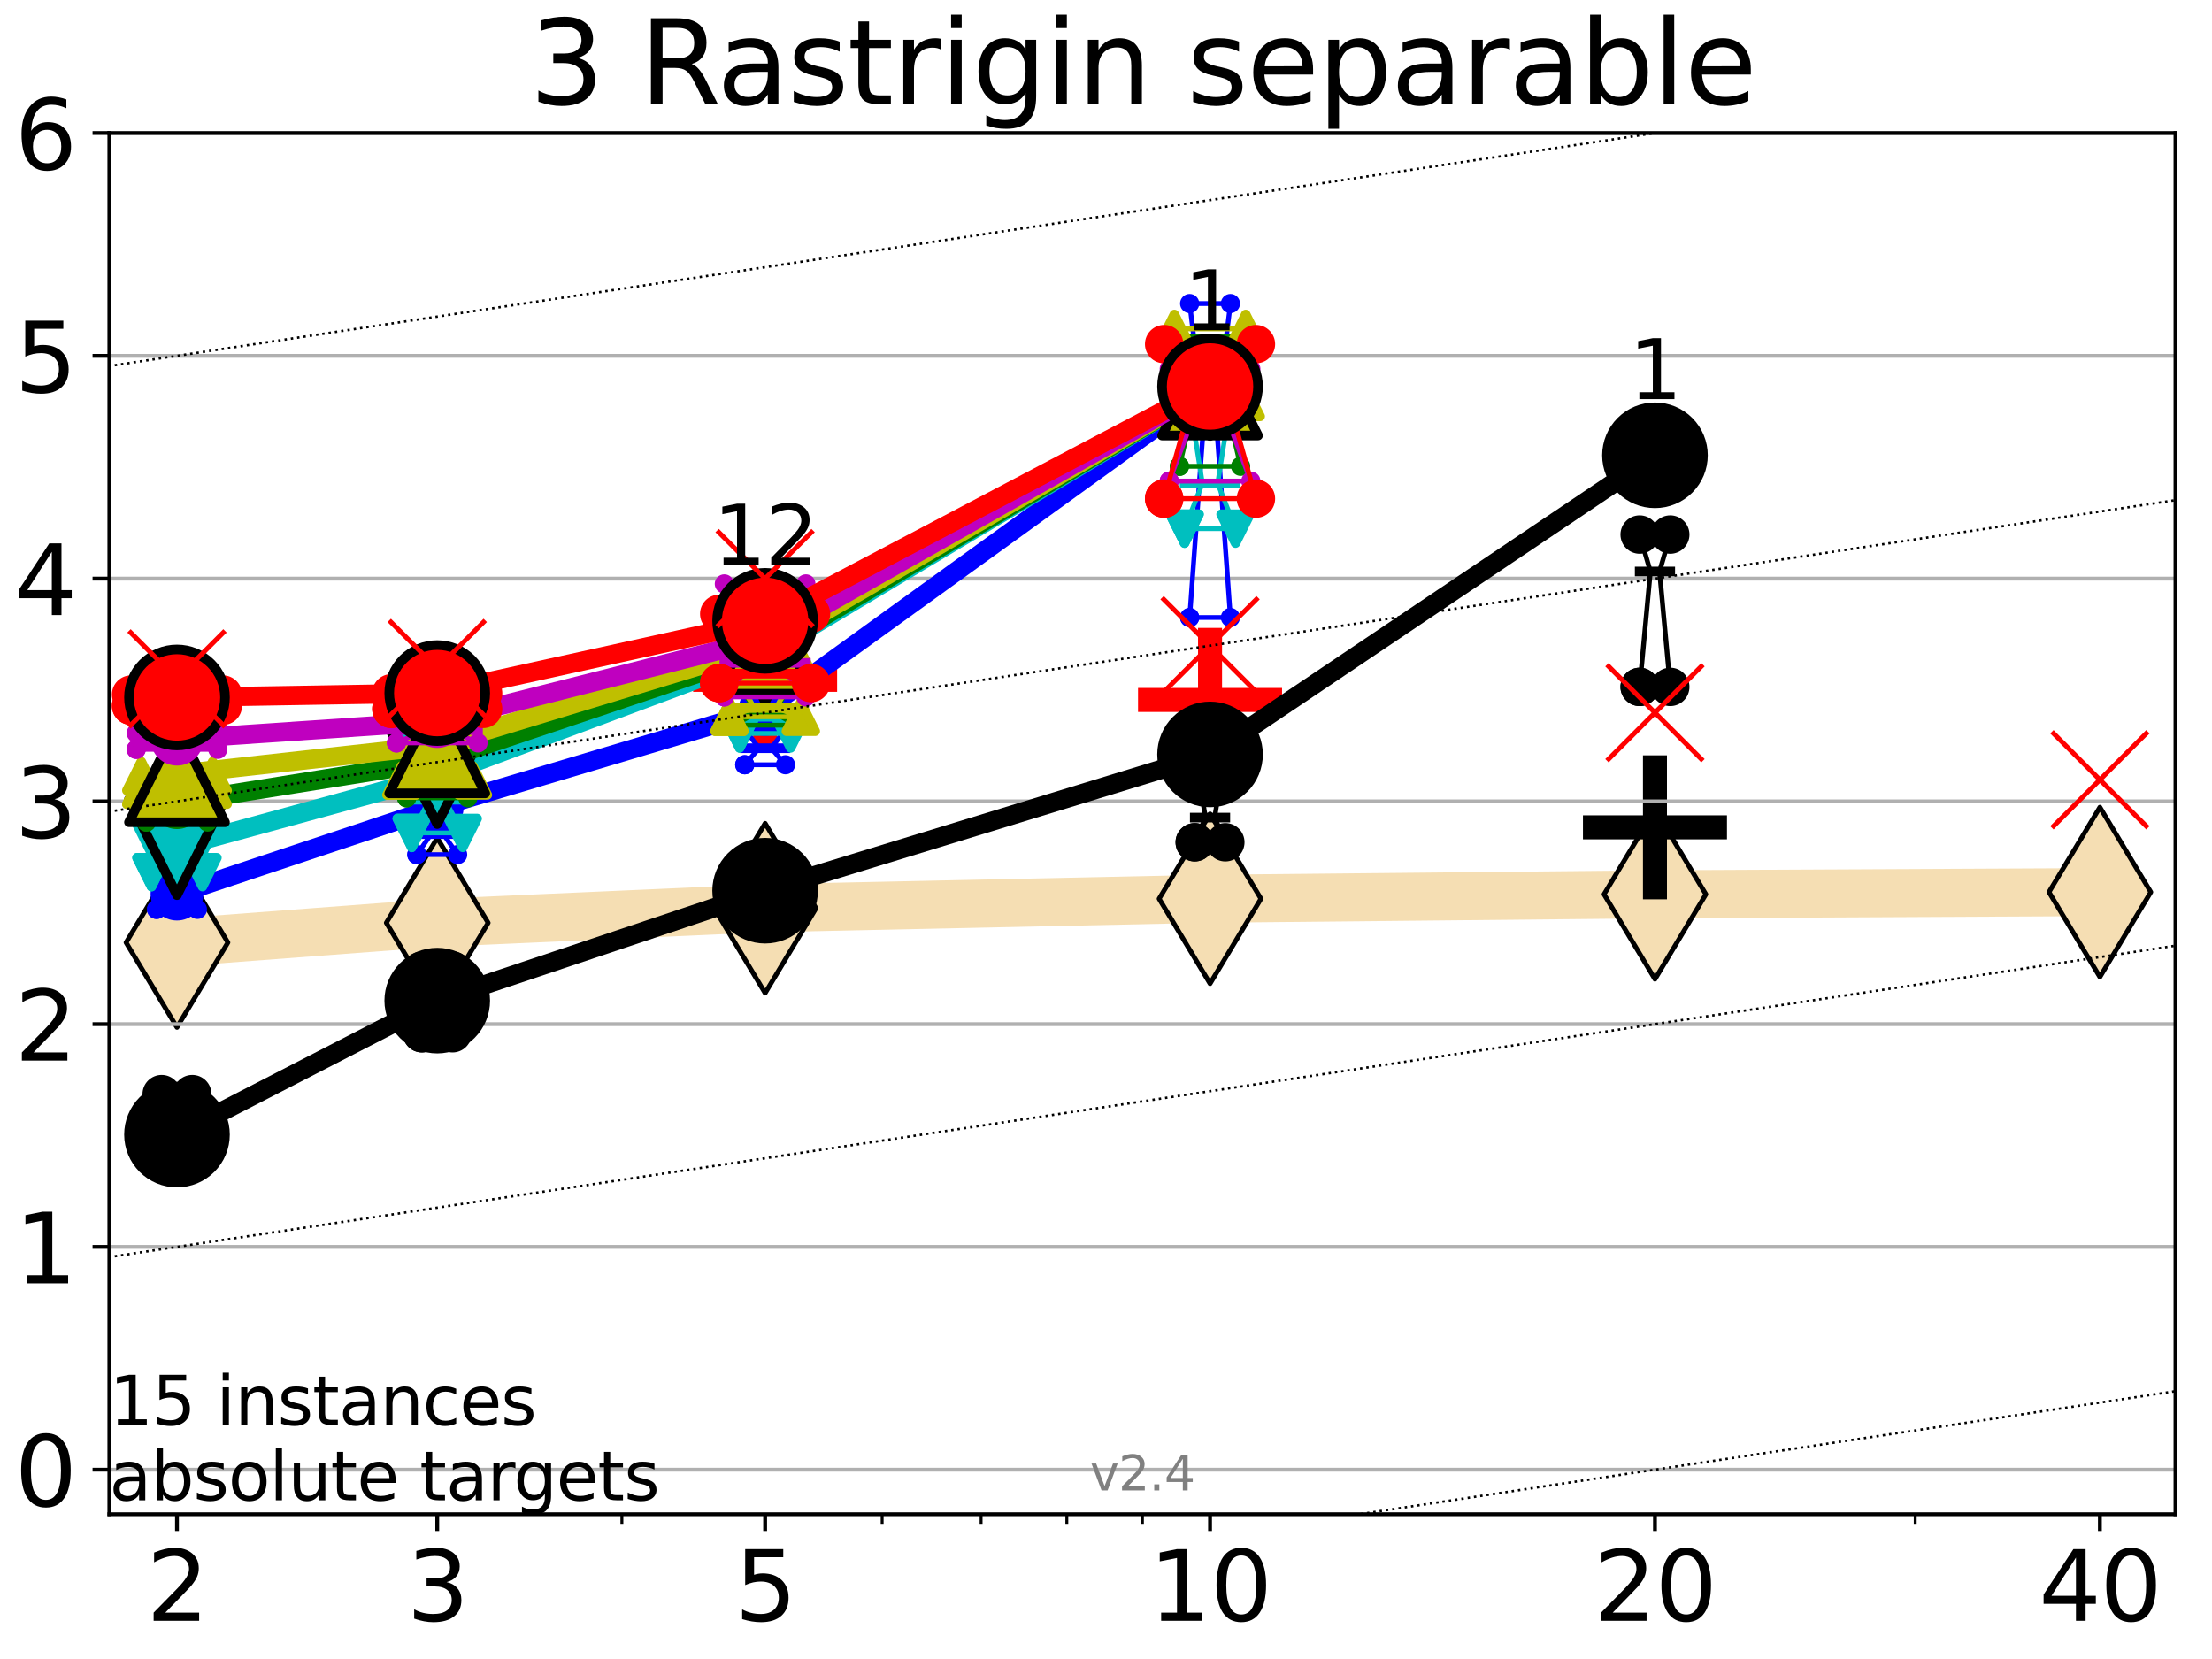 <?xml version="1.0" encoding="utf-8" standalone="no"?>
<!DOCTYPE svg PUBLIC "-//W3C//DTD SVG 1.1//EN"
  "http://www.w3.org/Graphics/SVG/1.1/DTD/svg11.dtd">
<svg height="345.6pt" version="1.1" viewBox="0 0 460.8 345.6" width="460.8pt" xmlns="http://www.w3.org/2000/svg" xmlns:xlink="http://www.w3.org/1999/xlink">
 <defs>
  <style type="text/css">*{stroke-linecap:butt;stroke-linejoin:round;}</style>
 </defs>
 <g id="figure_1">
  <g id="patch_1">
   <path d="M 0 345.6 
L 460.8 345.6 
L 460.8 0 
L 0 0 
z
" style="fill:#ffffff;"/>
  </g>
  <g id="axes_1">
   <g id="patch_2">
    <path d="M 22.78 315.44 
L 453.192 315.44 
L 453.192 27.72 
L 22.78 27.72 
z
" style="fill:#ffffff;"/>
   </g>
   <g id="line2d_1">
    <path clip-path="url(#pf45e758ba0)" d="M 36.868 196.341 
L 91.085 192.238 
L 159.39 189.198 
L 252.074 187.224 
L 344.758 186.3 
L 437.443 185.842 
" style="fill:none;stroke:#f5deb3;stroke-linecap:square;stroke-width:10;"/>
    <defs>
     <path d="M 0 17.678 
L 10.607 0 
L 0 -17.678 
L -10.607 0 
z
" id="m1e34e29fb5" style="stroke:#000000;stroke-linejoin:miter;"/>
    </defs>
    <g clip-path="url(#pf45e758ba0)">
     <use style="fill:#f5deb3;stroke:#000000;stroke-linejoin:miter;" x="36.868" xlink:href="#m1e34e29fb5" y="196.341"/>
     <use style="fill:#f5deb3;stroke:#000000;stroke-linejoin:miter;" x="91.085" xlink:href="#m1e34e29fb5" y="192.238"/>
     <use style="fill:#f5deb3;stroke:#000000;stroke-linejoin:miter;" x="159.39" xlink:href="#m1e34e29fb5" y="189.198"/>
     <use style="fill:#f5deb3;stroke:#000000;stroke-linejoin:miter;" x="252.074" xlink:href="#m1e34e29fb5" y="187.224"/>
     <use style="fill:#f5deb3;stroke:#000000;stroke-linejoin:miter;" x="344.758" xlink:href="#m1e34e29fb5" y="186.3"/>
     <use style="fill:#f5deb3;stroke:#000000;stroke-linejoin:miter;" x="437.443" xlink:href="#m1e34e29fb5" y="185.842"/>
    </g>
   </g>
   <g id="line2d_2">
    <defs>
     <path d="M -15 0 
L 15 0 
M 0 15 
L 0 -15 
" id="m761ed2f038" style="stroke:#ff0000;stroke-width:5;"/>
    </defs>
    <g clip-path="url(#pf45e758ba0)">
     <use style="fill:#ff0000;stroke:#ff0000;stroke-width:5;" x="252.074" xlink:href="#m761ed2f038" y="145.812"/>
    </g>
   </g>
   <g id="line2d_3">
    <defs>
     <path d="M -15 0 
L 15 0 
M 0 15 
L 0 -15 
" id="m9f0a588f44" style="stroke:#000000;stroke-width:5;"/>
    </defs>
    <g clip-path="url(#pf45e758ba0)">
     <use style="stroke:#000000;stroke-width:5;" x="344.758" xlink:href="#m9f0a588f44" y="172.343"/>
    </g>
   </g>
   <g id="line2d_4">
    <g clip-path="url(#pf45e758ba0)">
     <use style="fill:#ff0000;stroke:#ff0000;stroke-width:5;" x="159.39" xlink:href="#m761ed2f038" y="141.624"/>
    </g>
   </g>
   <g id="matplotlib.axis_1">
    <g id="xtick_1">
     <g id="line2d_5">
      <defs>
       <path d="M 0 0 
L 0 3.5 
" id="m6bdc9660a6" style="stroke:#000000;stroke-width:0.8;"/>
      </defs>
      <g>
       <use style="stroke:#000000;stroke-width:0.8;" x="36.868" xlink:href="#m6bdc9660a6" y="315.44"/>
      </g>
     </g>
     <g id="text_1">
      <!-- 2 -->
      <g transform="translate(30.506 337.637)scale(0.2 -0.2)">
       <defs>
        <path d="M 1228 531 
L 3431 531 
L 3431 0 
L 469 0 
L 469 531 
Q 828 903 1448 1529 
Q 2069 2156 2228 2338 
Q 2531 2678 2651 2914 
Q 2772 3150 2772 3378 
Q 2772 3750 2511 3984 
Q 2250 4219 1831 4219 
Q 1534 4219 1204 4116 
Q 875 4013 500 3803 
L 500 4441 
Q 881 4594 1212 4672 
Q 1544 4750 1819 4750 
Q 2544 4750 2975 4387 
Q 3406 4025 3406 3419 
Q 3406 3131 3298 2873 
Q 3191 2616 2906 2266 
Q 2828 2175 2409 1742 
Q 1991 1309 1228 531 
z
" id="DejaVuSans-32" transform="scale(0.016)"/>
       </defs>
       <use xlink:href="#DejaVuSans-32"/>
      </g>
     </g>
    </g>
    <g id="xtick_2">
     <g id="line2d_6">
      <g>
       <use style="stroke:#000000;stroke-width:0.8;" x="91.085" xlink:href="#m6bdc9660a6" y="315.44"/>
      </g>
     </g>
     <g id="text_2">
      <!-- 3 -->
      <g transform="translate(84.723 337.637)scale(0.2 -0.2)">
       <defs>
        <path d="M 2597 2516 
Q 3050 2419 3304 2112 
Q 3559 1806 3559 1356 
Q 3559 666 3084 287 
Q 2609 -91 1734 -91 
Q 1441 -91 1130 -33 
Q 819 25 488 141 
L 488 750 
Q 750 597 1062 519 
Q 1375 441 1716 441 
Q 2309 441 2620 675 
Q 2931 909 2931 1356 
Q 2931 1769 2642 2001 
Q 2353 2234 1838 2234 
L 1294 2234 
L 1294 2753 
L 1863 2753 
Q 2328 2753 2575 2939 
Q 2822 3125 2822 3475 
Q 2822 3834 2567 4026 
Q 2313 4219 1838 4219 
Q 1578 4219 1281 4162 
Q 984 4106 628 3988 
L 628 4550 
Q 988 4650 1302 4700 
Q 1616 4750 1894 4750 
Q 2613 4750 3031 4423 
Q 3450 4097 3450 3541 
Q 3450 3153 3228 2886 
Q 3006 2619 2597 2516 
z
" id="DejaVuSans-33" transform="scale(0.016)"/>
       </defs>
       <use xlink:href="#DejaVuSans-33"/>
      </g>
     </g>
    </g>
    <g id="xtick_3">
     <g id="line2d_7">
      <g>
       <use style="stroke:#000000;stroke-width:0.8;" x="159.39" xlink:href="#m6bdc9660a6" y="315.44"/>
      </g>
     </g>
     <g id="text_3">
      <!-- 5 -->
      <g transform="translate(153.028 337.637)scale(0.2 -0.2)">
       <defs>
        <path d="M 691 4666 
L 3169 4666 
L 3169 4134 
L 1269 4134 
L 1269 2991 
Q 1406 3038 1543 3061 
Q 1681 3084 1819 3084 
Q 2600 3084 3056 2656 
Q 3513 2228 3513 1497 
Q 3513 744 3044 326 
Q 2575 -91 1722 -91 
Q 1428 -91 1123 -41 
Q 819 9 494 109 
L 494 744 
Q 775 591 1075 516 
Q 1375 441 1709 441 
Q 2250 441 2565 725 
Q 2881 1009 2881 1497 
Q 2881 1984 2565 2268 
Q 2250 2553 1709 2553 
Q 1456 2553 1204 2497 
Q 953 2441 691 2322 
L 691 4666 
z
" id="DejaVuSans-35" transform="scale(0.016)"/>
       </defs>
       <use xlink:href="#DejaVuSans-35"/>
      </g>
     </g>
    </g>
    <g id="xtick_4">
     <g id="line2d_8">
      <g>
       <use style="stroke:#000000;stroke-width:0.8;" x="252.074" xlink:href="#m6bdc9660a6" y="315.44"/>
      </g>
     </g>
     <g id="text_4">
      <!-- 10 -->
      <g transform="translate(239.349 337.637)scale(0.2 -0.2)">
       <defs>
        <path d="M 794 531 
L 1825 531 
L 1825 4091 
L 703 3866 
L 703 4441 
L 1819 4666 
L 2450 4666 
L 2450 531 
L 3481 531 
L 3481 0 
L 794 0 
L 794 531 
z
" id="DejaVuSans-31" transform="scale(0.016)"/>
        <path d="M 2034 4250 
Q 1547 4250 1301 3770 
Q 1056 3291 1056 2328 
Q 1056 1369 1301 889 
Q 1547 409 2034 409 
Q 2525 409 2770 889 
Q 3016 1369 3016 2328 
Q 3016 3291 2770 3770 
Q 2525 4250 2034 4250 
z
M 2034 4750 
Q 2819 4750 3233 4129 
Q 3647 3509 3647 2328 
Q 3647 1150 3233 529 
Q 2819 -91 2034 -91 
Q 1250 -91 836 529 
Q 422 1150 422 2328 
Q 422 3509 836 4129 
Q 1250 4750 2034 4750 
z
" id="DejaVuSans-30" transform="scale(0.016)"/>
       </defs>
       <use xlink:href="#DejaVuSans-31"/>
       <use x="63.623" xlink:href="#DejaVuSans-30"/>
      </g>
     </g>
    </g>
    <g id="xtick_5">
     <g id="line2d_9">
      <g>
       <use style="stroke:#000000;stroke-width:0.8;" x="344.758" xlink:href="#m6bdc9660a6" y="315.44"/>
      </g>
     </g>
     <g id="text_5">
      <!-- 20 -->
      <g transform="translate(332.033 337.637)scale(0.2 -0.2)">
       <use xlink:href="#DejaVuSans-32"/>
       <use x="63.623" xlink:href="#DejaVuSans-30"/>
      </g>
     </g>
    </g>
    <g id="xtick_6">
     <g id="line2d_10">
      <g>
       <use style="stroke:#000000;stroke-width:0.8;" x="437.443" xlink:href="#m6bdc9660a6" y="315.44"/>
      </g>
     </g>
     <g id="text_6">
      <!-- 40 -->
      <g transform="translate(424.718 337.637)scale(0.2 -0.2)">
       <defs>
        <path d="M 2419 4116 
L 825 1625 
L 2419 1625 
L 2419 4116 
z
M 2253 4666 
L 3047 4666 
L 3047 1625 
L 3713 1625 
L 3713 1100 
L 3047 1100 
L 3047 0 
L 2419 0 
L 2419 1100 
L 313 1100 
L 313 1709 
L 2253 4666 
z
" id="DejaVuSans-34" transform="scale(0.016)"/>
       </defs>
       <use xlink:href="#DejaVuSans-34"/>
       <use x="63.623" xlink:href="#DejaVuSans-30"/>
      </g>
     </g>
    </g>
    <g id="xtick_7">
     <g id="line2d_11">
      <defs>
       <path d="M 0 0 
L 0 2 
" id="m83a0dc03cb" style="stroke:#000000;stroke-width:0.6;"/>
      </defs>
      <g>
       <use style="stroke:#000000;stroke-width:0.6;" x="129.552" xlink:href="#m83a0dc03cb" y="315.44"/>
      </g>
     </g>
    </g>
    <g id="xtick_8">
     <g id="line2d_12">
      <g>
       <use style="stroke:#000000;stroke-width:0.6;" x="183.769" xlink:href="#m83a0dc03cb" y="315.44"/>
      </g>
     </g>
    </g>
    <g id="xtick_9">
     <g id="line2d_13">
      <g>
       <use style="stroke:#000000;stroke-width:0.6;" x="204.381" xlink:href="#m83a0dc03cb" y="315.44"/>
      </g>
     </g>
    </g>
    <g id="xtick_10">
     <g id="line2d_14">
      <g>
       <use style="stroke:#000000;stroke-width:0.6;" x="222.237" xlink:href="#m83a0dc03cb" y="315.44"/>
      </g>
     </g>
    </g>
    <g id="xtick_11">
     <g id="line2d_15">
      <g>
       <use style="stroke:#000000;stroke-width:0.6;" x="237.986" xlink:href="#m83a0dc03cb" y="315.44"/>
      </g>
     </g>
    </g>
    <g id="xtick_12">
     <g id="line2d_16">
      <g>
       <use style="stroke:#000000;stroke-width:0.6;" x="398.975" xlink:href="#m83a0dc03cb" y="315.44"/>
      </g>
     </g>
    </g>
   </g>
   <g id="matplotlib.axis_2">
    <g id="ytick_1">
     <g id="line2d_17">
      <path clip-path="url(#pf45e758ba0)" d="M 22.78 306.159 
L 453.192 306.159 
" style="fill:none;stroke:#b0b0b0;stroke-linecap:square;stroke-width:0.8;"/>
     </g>
     <g id="line2d_18">
      <defs>
       <path d="M 0 0 
L -3.5 0 
" id="mc093571757" style="stroke:#000000;stroke-width:0.8;"/>
      </defs>
      <g>
       <use style="stroke:#000000;stroke-width:0.8;" x="22.78" xlink:href="#mc093571757" y="306.159"/>
      </g>
     </g>
     <g id="text_7">
      <!-- 0 -->
      <g transform="translate(3.055 313.757)scale(0.2 -0.2)">
       <use xlink:href="#DejaVuSans-30"/>
      </g>
     </g>
    </g>
    <g id="ytick_2">
     <g id="line2d_19">
      <path clip-path="url(#pf45e758ba0)" d="M 22.78 259.752 
L 453.192 259.752 
" style="fill:none;stroke:#b0b0b0;stroke-linecap:square;stroke-width:0.8;"/>
     </g>
     <g id="line2d_20">
      <g>
       <use style="stroke:#000000;stroke-width:0.8;" x="22.78" xlink:href="#mc093571757" y="259.752"/>
      </g>
     </g>
     <g id="text_8">
      <!-- 1 -->
      <g transform="translate(3.055 267.351)scale(0.2 -0.2)">
       <use xlink:href="#DejaVuSans-31"/>
      </g>
     </g>
    </g>
    <g id="ytick_3">
     <g id="line2d_21">
      <path clip-path="url(#pf45e758ba0)" d="M 22.78 213.346 
L 453.192 213.346 
" style="fill:none;stroke:#b0b0b0;stroke-linecap:square;stroke-width:0.8;"/>
     </g>
     <g id="line2d_22">
      <g>
       <use style="stroke:#000000;stroke-width:0.8;" x="22.78" xlink:href="#mc093571757" y="213.346"/>
      </g>
     </g>
     <g id="text_9">
      <!-- 2 -->
      <g transform="translate(3.055 220.944)scale(0.2 -0.2)">
       <use xlink:href="#DejaVuSans-32"/>
      </g>
     </g>
    </g>
    <g id="ytick_4">
     <g id="line2d_23">
      <path clip-path="url(#pf45e758ba0)" d="M 22.78 166.939 
L 453.192 166.939 
" style="fill:none;stroke:#b0b0b0;stroke-linecap:square;stroke-width:0.8;"/>
     </g>
     <g id="line2d_24">
      <g>
       <use style="stroke:#000000;stroke-width:0.8;" x="22.78" xlink:href="#mc093571757" y="166.939"/>
      </g>
     </g>
     <g id="text_10">
      <!-- 3 -->
      <g transform="translate(3.055 174.538)scale(0.2 -0.2)">
       <use xlink:href="#DejaVuSans-33"/>
      </g>
     </g>
    </g>
    <g id="ytick_5">
     <g id="line2d_25">
      <path clip-path="url(#pf45e758ba0)" d="M 22.78 120.533 
L 453.192 120.533 
" style="fill:none;stroke:#b0b0b0;stroke-linecap:square;stroke-width:0.8;"/>
     </g>
     <g id="line2d_26">
      <g>
       <use style="stroke:#000000;stroke-width:0.8;" x="22.78" xlink:href="#mc093571757" y="120.533"/>
      </g>
     </g>
     <g id="text_11">
      <!-- 4 -->
      <g transform="translate(3.055 128.131)scale(0.2 -0.2)">
       <use xlink:href="#DejaVuSans-34"/>
      </g>
     </g>
    </g>
    <g id="ytick_6">
     <g id="line2d_27">
      <path clip-path="url(#pf45e758ba0)" d="M 22.78 74.126 
L 453.192 74.126 
" style="fill:none;stroke:#b0b0b0;stroke-linecap:square;stroke-width:0.8;"/>
     </g>
     <g id="line2d_28">
      <g>
       <use style="stroke:#000000;stroke-width:0.8;" x="22.78" xlink:href="#mc093571757" y="74.126"/>
      </g>
     </g>
     <g id="text_12">
      <!-- 5 -->
      <g transform="translate(3.055 81.725)scale(0.2 -0.2)">
       <use xlink:href="#DejaVuSans-35"/>
      </g>
     </g>
    </g>
    <g id="ytick_7">
     <g id="line2d_29">
      <path clip-path="url(#pf45e758ba0)" d="M 22.78 27.72 
L 453.192 27.72 
" style="fill:none;stroke:#b0b0b0;stroke-linecap:square;stroke-width:0.8;"/>
     </g>
     <g id="line2d_30">
      <g>
       <use style="stroke:#000000;stroke-width:0.8;" x="22.78" xlink:href="#mc093571757" y="27.72"/>
      </g>
     </g>
     <g id="text_13">
      <!-- 6 -->
      <g transform="translate(3.055 35.318)scale(0.2 -0.2)">
       <defs>
        <path d="M 2113 2584 
Q 1688 2584 1439 2293 
Q 1191 2003 1191 1497 
Q 1191 994 1439 701 
Q 1688 409 2113 409 
Q 2538 409 2786 701 
Q 3034 994 3034 1497 
Q 3034 2003 2786 2293 
Q 2538 2584 2113 2584 
z
M 3366 4563 
L 3366 3988 
Q 3128 4100 2886 4159 
Q 2644 4219 2406 4219 
Q 1781 4219 1451 3797 
Q 1122 3375 1075 2522 
Q 1259 2794 1537 2939 
Q 1816 3084 2150 3084 
Q 2853 3084 3261 2657 
Q 3669 2231 3669 1497 
Q 3669 778 3244 343 
Q 2819 -91 2113 -91 
Q 1303 -91 875 529 
Q 447 1150 447 2328 
Q 447 3434 972 4092 
Q 1497 4750 2381 4750 
Q 2619 4750 2861 4703 
Q 3103 4656 3366 4563 
z
" id="DejaVuSans-36" transform="scale(0.016)"/>
       </defs>
       <use xlink:href="#DejaVuSans-36"/>
      </g>
     </g>
    </g>
   </g>
   <g id="line2d_31">
    <path clip-path="url(#pf45e758ba0)" d="M 33.682 235.088 
L 35.912 229.778 
L 33.682 227.929 
L 40.054 227.929 
L 37.824 229.778 
L 40.054 235.088 
L 33.682 235.088 
" style="fill:none;stroke:#000000;stroke-linecap:square;"/>
   </g>
   <g id="line2d_32">
    <path clip-path="url(#pf45e758ba0)" d="M 33.682 235.088 
L 40.054 235.088 
L 40.054 227.929 
L 33.682 227.929 
L 33.682 235.088 
" style="fill:none;"/>
    <defs>
     <path d="M 0 3 
C 0.796 3 1.559 2.684 2.121 2.121 
C 2.684 1.559 3 0.796 3 0 
C 3 -0.796 2.684 -1.559 2.121 -2.121 
C 1.559 -2.684 0.796 -3 0 -3 
C -0.796 -3 -1.559 -2.684 -2.121 -2.121 
C -2.684 -1.559 -3 -0.796 -3 0 
C -3 0.796 -2.684 1.559 -2.121 2.121 
C -1.559 2.684 -0.796 3 0 3 
z
" id="m3e93dd96bf" style="stroke:#000000;stroke-width:2;"/>
    </defs>
    <g clip-path="url(#pf45e758ba0)">
     <use style="stroke:#000000;stroke-width:2;" x="33.682" xlink:href="#m3e93dd96bf" y="235.088"/>
     <use style="stroke:#000000;stroke-width:2;" x="40.054" xlink:href="#m3e93dd96bf" y="235.088"/>
     <use style="stroke:#000000;stroke-width:2;" x="40.054" xlink:href="#m3e93dd96bf" y="227.929"/>
     <use style="stroke:#000000;stroke-width:2;" x="33.682" xlink:href="#m3e93dd96bf" y="227.929"/>
     <use style="stroke:#000000;stroke-width:2;" x="33.682" xlink:href="#m3e93dd96bf" y="235.088"/>
    </g>
   </g>
   <g id="line2d_33">
    <path clip-path="url(#pf45e758ba0)" d="M 33.682 229.778 
L 40.054 229.778 
" style="fill:none;stroke:#000000;stroke-linecap:square;stroke-width:2;"/>
   </g>
   <g id="line2d_34">
    <path clip-path="url(#pf45e758ba0)" d="M 87.899 215.247 
L 90.129 210.794 
L 87.899 202.183 
L 94.271 202.183 
L 92.041 210.794 
L 94.271 215.247 
L 87.899 215.247 
" style="fill:none;stroke:#000000;stroke-linecap:square;"/>
   </g>
   <g id="line2d_35">
    <path clip-path="url(#pf45e758ba0)" d="M 87.899 215.247 
L 94.271 215.247 
L 94.271 202.183 
L 87.899 202.183 
L 87.899 215.247 
" style="fill:none;"/>
    <g clip-path="url(#pf45e758ba0)">
     <use style="stroke:#000000;stroke-width:2;" x="87.899" xlink:href="#m3e93dd96bf" y="215.247"/>
     <use style="stroke:#000000;stroke-width:2;" x="94.271" xlink:href="#m3e93dd96bf" y="215.247"/>
     <use style="stroke:#000000;stroke-width:2;" x="94.271" xlink:href="#m3e93dd96bf" y="202.183"/>
     <use style="stroke:#000000;stroke-width:2;" x="87.899" xlink:href="#m3e93dd96bf" y="202.183"/>
     <use style="stroke:#000000;stroke-width:2;" x="87.899" xlink:href="#m3e93dd96bf" y="215.247"/>
    </g>
   </g>
   <g id="line2d_36">
    <path clip-path="url(#pf45e758ba0)" d="M 87.899 210.794 
L 94.271 210.794 
" style="fill:none;stroke:#000000;stroke-linecap:square;stroke-width:2;"/>
   </g>
   <g id="line2d_37">
    <path clip-path="url(#pf45e758ba0)" d="M 156.204 190.005 
L 158.434 188.236 
L 156.204 185.639 
L 162.576 185.639 
L 160.346 188.236 
L 162.576 190.005 
L 156.204 190.005 
" style="fill:none;stroke:#000000;stroke-linecap:square;"/>
   </g>
   <g id="line2d_38">
    <path clip-path="url(#pf45e758ba0)" d="M 156.204 190.005 
L 162.576 190.005 
L 162.576 185.639 
L 156.204 185.639 
L 156.204 190.005 
" style="fill:none;"/>
    <g clip-path="url(#pf45e758ba0)">
     <use style="stroke:#000000;stroke-width:2;" x="156.204" xlink:href="#m3e93dd96bf" y="190.005"/>
     <use style="stroke:#000000;stroke-width:2;" x="162.576" xlink:href="#m3e93dd96bf" y="190.005"/>
     <use style="stroke:#000000;stroke-width:2;" x="162.576" xlink:href="#m3e93dd96bf" y="185.639"/>
     <use style="stroke:#000000;stroke-width:2;" x="156.204" xlink:href="#m3e93dd96bf" y="185.639"/>
     <use style="stroke:#000000;stroke-width:2;" x="156.204" xlink:href="#m3e93dd96bf" y="190.005"/>
    </g>
   </g>
   <g id="line2d_39">
    <path clip-path="url(#pf45e758ba0)" d="M 156.204 188.236 
L 162.576 188.236 
" style="fill:none;stroke:#000000;stroke-linecap:square;stroke-width:2;"/>
   </g>
   <g id="line2d_40">
    <path clip-path="url(#pf45e758ba0)" d="M 248.888 175.458 
L 251.118 170.315 
L 248.888 156.641 
L 255.26 156.641 
L 253.03 170.315 
L 255.26 175.458 
L 248.888 175.458 
" style="fill:none;stroke:#000000;stroke-linecap:square;"/>
   </g>
   <g id="line2d_41">
    <path clip-path="url(#pf45e758ba0)" d="M 248.888 175.458 
L 255.26 175.458 
L 255.26 156.641 
L 248.888 156.641 
L 248.888 175.458 
" style="fill:none;"/>
    <g clip-path="url(#pf45e758ba0)">
     <use style="stroke:#000000;stroke-width:2;" x="248.888" xlink:href="#m3e93dd96bf" y="175.458"/>
     <use style="stroke:#000000;stroke-width:2;" x="255.26" xlink:href="#m3e93dd96bf" y="175.458"/>
     <use style="stroke:#000000;stroke-width:2;" x="255.26" xlink:href="#m3e93dd96bf" y="156.641"/>
     <use style="stroke:#000000;stroke-width:2;" x="248.888" xlink:href="#m3e93dd96bf" y="156.641"/>
     <use style="stroke:#000000;stroke-width:2;" x="248.888" xlink:href="#m3e93dd96bf" y="175.458"/>
    </g>
   </g>
   <g id="line2d_42">
    <path clip-path="url(#pf45e758ba0)" d="M 248.888 170.315 
L 255.26 170.315 
" style="fill:none;stroke:#000000;stroke-linecap:square;stroke-width:2;"/>
   </g>
   <g id="line2d_43">
    <path clip-path="url(#pf45e758ba0)" d="M 341.572 143.093 
L 343.803 119.048 
L 341.572 111.359 
L 347.945 111.359 
L 345.714 119.048 
L 347.945 143.093 
L 341.572 143.093 
" style="fill:none;stroke:#000000;stroke-linecap:square;"/>
   </g>
   <g id="line2d_44">
    <path clip-path="url(#pf45e758ba0)" d="M 341.572 143.093 
L 347.945 143.093 
L 347.945 111.359 
L 341.572 111.359 
L 341.572 143.093 
" style="fill:none;"/>
    <g clip-path="url(#pf45e758ba0)">
     <use style="stroke:#000000;stroke-width:2;" x="341.572" xlink:href="#m3e93dd96bf" y="143.093"/>
     <use style="stroke:#000000;stroke-width:2;" x="347.945" xlink:href="#m3e93dd96bf" y="143.093"/>
     <use style="stroke:#000000;stroke-width:2;" x="347.945" xlink:href="#m3e93dd96bf" y="111.359"/>
     <use style="stroke:#000000;stroke-width:2;" x="341.572" xlink:href="#m3e93dd96bf" y="111.359"/>
     <use style="stroke:#000000;stroke-width:2;" x="341.572" xlink:href="#m3e93dd96bf" y="143.093"/>
    </g>
   </g>
   <g id="line2d_45">
    <path clip-path="url(#pf45e758ba0)" d="M 341.572 119.048 
L 347.945 119.048 
" style="fill:none;stroke:#000000;stroke-linecap:square;stroke-width:2;"/>
   </g>
   <g id="line2d_46">
    <path clip-path="url(#pf45e758ba0)" d="M 36.868 236.352 
L 91.085 208.448 
" style="fill:none;stroke:#000000;stroke-linecap:square;stroke-width:4;"/>
   </g>
   <g id="line2d_47">
    <path clip-path="url(#pf45e758ba0)" d="M 91.085 208.448 
L 159.39 185.548 
" style="fill:none;stroke:#000000;stroke-linecap:square;stroke-width:4;"/>
   </g>
   <g id="line2d_48">
    <path clip-path="url(#pf45e758ba0)" d="M 159.39 185.548 
L 252.074 157.16 
" style="fill:none;stroke:#000000;stroke-linecap:square;stroke-width:4;"/>
   </g>
   <g id="line2d_49">
    <path clip-path="url(#pf45e758ba0)" d="M 252.074 157.16 
L 344.758 94.849 
" style="fill:none;stroke:#000000;stroke-linecap:square;stroke-width:4;"/>
   </g>
   <g id="line2d_50">
    <path clip-path="url(#pf45e758ba0)" d="M 36.868 236.352 
L 91.085 208.448 
L 159.39 185.548 
L 252.074 157.16 
L 344.758 94.849 
" style="fill:none;"/>
    <defs>
     <path d="M 0 10 
C 2.652 10 5.196 8.946 7.071 7.071 
C 8.946 5.196 10 2.652 10 0 
C 10 -2.652 8.946 -5.196 7.071 -7.071 
C 5.196 -8.946 2.652 -10 0 -10 
C -2.652 -10 -5.196 -8.946 -7.071 -7.071 
C -8.946 -5.196 -10 -2.652 -10 0 
C -10 2.652 -8.946 5.196 -7.071 7.071 
C -5.196 8.946 -2.652 10 0 10 
z
" id="md242289284" style="stroke:#000000;stroke-width:2;"/>
    </defs>
    <g clip-path="url(#pf45e758ba0)">
     <use style="stroke:#000000;stroke-width:2;" x="36.868" xlink:href="#md242289284" y="236.352"/>
     <use style="stroke:#000000;stroke-width:2;" x="91.085" xlink:href="#md242289284" y="208.448"/>
     <use style="stroke:#000000;stroke-width:2;" x="159.39" xlink:href="#md242289284" y="185.548"/>
     <use style="stroke:#000000;stroke-width:2;" x="252.074" xlink:href="#md242289284" y="157.16"/>
     <use style="stroke:#000000;stroke-width:2;" x="344.758" xlink:href="#md242289284" y="94.849"/>
    </g>
   </g>
   <g id="line2d_51">
    <path clip-path="url(#pf45e758ba0)" d="M 32.62 189.437 
L 35.594 184.713 
L 32.62 178.625 
L 41.116 178.625 
L 38.143 184.713 
L 41.116 189.437 
L 32.62 189.437 
" style="fill:none;stroke:#0000ff;stroke-linecap:square;"/>
   </g>
   <g id="line2d_52">
    <path clip-path="url(#pf45e758ba0)" d="M 32.62 189.437 
L 41.116 189.437 
L 41.116 178.625 
L 32.62 178.625 
L 32.62 189.437 
" style="fill:none;"/>
    <defs>
     <path d="M 0 1.5 
C 0.398 1.5 0.779 1.342 1.061 1.061 
C 1.342 0.779 1.5 0.398 1.5 0 
C 1.5 -0.398 1.342 -0.779 1.061 -1.061 
C 0.779 -1.342 0.398 -1.5 0 -1.5 
C -0.398 -1.5 -0.779 -1.342 -1.061 -1.061 
C -1.342 -0.779 -1.5 -0.398 -1.5 0 
C -1.5 0.398 -1.342 0.779 -1.061 1.061 
C -0.779 1.342 -0.398 1.5 0 1.5 
z
" id="m895199f742" style="stroke:#0000ff;"/>
    </defs>
    <g clip-path="url(#pf45e758ba0)">
     <use style="fill:#0000ff;stroke:#0000ff;" x="32.62" xlink:href="#m895199f742" y="189.437"/>
     <use style="fill:#0000ff;stroke:#0000ff;" x="41.116" xlink:href="#m895199f742" y="189.437"/>
     <use style="fill:#0000ff;stroke:#0000ff;" x="41.116" xlink:href="#m895199f742" y="178.625"/>
     <use style="fill:#0000ff;stroke:#0000ff;" x="32.62" xlink:href="#m895199f742" y="178.625"/>
     <use style="fill:#0000ff;stroke:#0000ff;" x="32.62" xlink:href="#m895199f742" y="189.437"/>
    </g>
   </g>
   <g id="line2d_53">
    <path clip-path="url(#pf45e758ba0)" d="M 32.62 184.713 
L 41.116 184.713 
" style="fill:none;stroke:#0000ff;stroke-linecap:square;stroke-width:2;"/>
   </g>
   <g id="line2d_54">
    <path clip-path="url(#pf45e758ba0)" d="M 86.837 178.034 
L 89.811 173.762 
L 86.837 165.752 
L 95.333 165.752 
L 92.359 173.762 
L 95.333 178.034 
L 86.837 178.034 
" style="fill:none;stroke:#0000ff;stroke-linecap:square;"/>
   </g>
   <g id="line2d_55">
    <path clip-path="url(#pf45e758ba0)" d="M 86.837 178.034 
L 95.333 178.034 
L 95.333 165.752 
L 86.837 165.752 
L 86.837 178.034 
" style="fill:none;"/>
    <g clip-path="url(#pf45e758ba0)">
     <use style="fill:#0000ff;stroke:#0000ff;" x="86.837" xlink:href="#m895199f742" y="178.034"/>
     <use style="fill:#0000ff;stroke:#0000ff;" x="95.333" xlink:href="#m895199f742" y="178.034"/>
     <use style="fill:#0000ff;stroke:#0000ff;" x="95.333" xlink:href="#m895199f742" y="165.752"/>
     <use style="fill:#0000ff;stroke:#0000ff;" x="86.837" xlink:href="#m895199f742" y="165.752"/>
     <use style="fill:#0000ff;stroke:#0000ff;" x="86.837" xlink:href="#m895199f742" y="178.034"/>
    </g>
   </g>
   <g id="line2d_56">
    <path clip-path="url(#pf45e758ba0)" d="M 86.837 173.762 
L 95.333 173.762 
" style="fill:none;stroke:#0000ff;stroke-linecap:square;stroke-width:2;"/>
   </g>
   <g id="line2d_57">
    <path clip-path="url(#pf45e758ba0)" d="M 155.142 159.312 
L 158.116 155.87 
L 155.142 151.86 
L 163.638 151.86 
L 160.665 155.87 
L 163.638 159.312 
L 155.142 159.312 
" style="fill:none;stroke:#0000ff;stroke-linecap:square;"/>
   </g>
   <g id="line2d_58">
    <path clip-path="url(#pf45e758ba0)" d="M 155.142 159.312 
L 163.638 159.312 
L 163.638 151.86 
L 155.142 151.86 
L 155.142 159.312 
" style="fill:none;"/>
    <g clip-path="url(#pf45e758ba0)">
     <use style="fill:#0000ff;stroke:#0000ff;" x="155.142" xlink:href="#m895199f742" y="159.312"/>
     <use style="fill:#0000ff;stroke:#0000ff;" x="163.638" xlink:href="#m895199f742" y="159.312"/>
     <use style="fill:#0000ff;stroke:#0000ff;" x="163.638" xlink:href="#m895199f742" y="151.86"/>
     <use style="fill:#0000ff;stroke:#0000ff;" x="155.142" xlink:href="#m895199f742" y="151.86"/>
     <use style="fill:#0000ff;stroke:#0000ff;" x="155.142" xlink:href="#m895199f742" y="159.312"/>
    </g>
   </g>
   <g id="line2d_59">
    <path clip-path="url(#pf45e758ba0)" d="M 155.142 155.87 
L 163.638 155.87 
" style="fill:none;stroke:#0000ff;stroke-linecap:square;stroke-width:2;"/>
   </g>
   <g id="line2d_60">
    <path clip-path="url(#pf45e758ba0)" d="M 247.826 128.639 
L 250.8 87.427 
L 247.826 63.233 
L 256.322 63.233 
L 253.349 87.427 
L 256.322 128.639 
L 247.826 128.639 
" style="fill:none;stroke:#0000ff;stroke-linecap:square;"/>
   </g>
   <g id="line2d_61">
    <path clip-path="url(#pf45e758ba0)" d="M 247.826 128.639 
L 256.322 128.639 
L 256.322 63.233 
L 247.826 63.233 
L 247.826 128.639 
" style="fill:none;"/>
    <g clip-path="url(#pf45e758ba0)">
     <use style="fill:#0000ff;stroke:#0000ff;" x="247.826" xlink:href="#m895199f742" y="128.639"/>
     <use style="fill:#0000ff;stroke:#0000ff;" x="256.322" xlink:href="#m895199f742" y="128.639"/>
     <use style="fill:#0000ff;stroke:#0000ff;" x="256.322" xlink:href="#m895199f742" y="63.233"/>
     <use style="fill:#0000ff;stroke:#0000ff;" x="247.826" xlink:href="#m895199f742" y="63.233"/>
     <use style="fill:#0000ff;stroke:#0000ff;" x="247.826" xlink:href="#m895199f742" y="128.639"/>
    </g>
   </g>
   <g id="line2d_62">
    <path clip-path="url(#pf45e758ba0)" d="M 247.826 87.427 
L 256.322 87.427 
" style="fill:none;stroke:#0000ff;stroke-linecap:square;stroke-width:2;"/>
   </g>
   <g id="line2d_63">
    <path clip-path="url(#pf45e758ba0)" d="M 36.868 186.259 
L 91.085 168.165 
" style="fill:none;stroke:#0000ff;stroke-linecap:square;stroke-width:4;"/>
   </g>
   <g id="line2d_64">
    <path clip-path="url(#pf45e758ba0)" d="M 91.085 168.165 
L 159.39 147.788 
" style="fill:none;stroke:#0000ff;stroke-linecap:square;stroke-width:4;"/>
   </g>
   <g id="line2d_65">
    <path clip-path="url(#pf45e758ba0)" d="M 159.39 147.788 
L 252.074 80.835 
" style="fill:none;stroke:#0000ff;stroke-linecap:square;stroke-width:4;"/>
   </g>
   <g id="line2d_66">
    <path clip-path="url(#pf45e758ba0)" d="M 36.868 186.259 
L 91.085 168.165 
L 159.39 147.788 
L 252.074 80.835 
" style="fill:none;"/>
    <defs>
     <path d="M 0 5 
C 1.326 5 2.598 4.473 3.536 3.536 
C 4.473 2.598 5 1.326 5 0 
C 5 -1.326 4.473 -2.598 3.536 -3.536 
C 2.598 -4.473 1.326 -5 0 -5 
C -1.326 -5 -2.598 -4.473 -3.536 -3.536 
C -4.473 -2.598 -5 -1.326 -5 0 
C -5 1.326 -4.473 2.598 -3.536 3.536 
C -2.598 4.473 -1.326 5 0 5 
z
" id="m1e8bdf8187" style="stroke:#0000ff;"/>
    </defs>
    <g clip-path="url(#pf45e758ba0)">
     <use style="fill:#0000ff;stroke:#0000ff;" x="36.868" xlink:href="#m1e8bdf8187" y="186.259"/>
     <use style="fill:#0000ff;stroke:#0000ff;" x="91.085" xlink:href="#m1e8bdf8187" y="168.165"/>
     <use style="fill:#0000ff;stroke:#0000ff;" x="159.39" xlink:href="#m1e8bdf8187" y="147.788"/>
     <use style="fill:#0000ff;stroke:#0000ff;" x="252.074" xlink:href="#m1e8bdf8187" y="80.835"/>
    </g>
   </g>
   <g id="line2d_67">
    <path clip-path="url(#pf45e758ba0)" d="M 31.558 181.69 
L 35.275 176.598 
L 31.558 174.771 
L 42.178 174.771 
L 38.461 176.598 
L 42.178 181.69 
L 31.558 181.69 
" style="fill:none;stroke:#00bfbf;stroke-linecap:square;"/>
   </g>
   <g id="line2d_68">
    <path clip-path="url(#pf45e758ba0)" d="M 31.558 181.69 
L 42.178 181.69 
L 42.178 174.771 
L 31.558 174.771 
L 31.558 181.69 
" style="fill:none;"/>
    <defs>
     <path d="M -0 3 
L 3 -3 
L -3 -3 
z
" id="m303c91b85d" style="stroke:#00bfbf;stroke-linejoin:miter;stroke-width:2;"/>
    </defs>
    <g clip-path="url(#pf45e758ba0)">
     <use style="fill:#00bfbf;stroke:#00bfbf;stroke-linejoin:miter;stroke-width:2;" x="31.558" xlink:href="#m303c91b85d" y="181.69"/>
     <use style="fill:#00bfbf;stroke:#00bfbf;stroke-linejoin:miter;stroke-width:2;" x="42.178" xlink:href="#m303c91b85d" y="181.69"/>
     <use style="fill:#00bfbf;stroke:#00bfbf;stroke-linejoin:miter;stroke-width:2;" x="42.178" xlink:href="#m303c91b85d" y="174.771"/>
     <use style="fill:#00bfbf;stroke:#00bfbf;stroke-linejoin:miter;stroke-width:2;" x="31.558" xlink:href="#m303c91b85d" y="174.771"/>
     <use style="fill:#00bfbf;stroke:#00bfbf;stroke-linejoin:miter;stroke-width:2;" x="31.558" xlink:href="#m303c91b85d" y="181.69"/>
    </g>
   </g>
   <g id="line2d_69">
    <path clip-path="url(#pf45e758ba0)" d="M 31.558 176.598 
L 42.178 176.598 
" style="fill:none;stroke:#00bfbf;stroke-linecap:square;stroke-width:2;"/>
   </g>
   <g id="line2d_70">
    <path clip-path="url(#pf45e758ba0)" d="M 85.775 173.513 
L 89.492 166.6 
L 85.775 153.007 
L 96.395 153.007 
L 92.678 166.6 
L 96.395 173.513 
L 85.775 173.513 
" style="fill:none;stroke:#00bfbf;stroke-linecap:square;"/>
   </g>
   <g id="line2d_71">
    <path clip-path="url(#pf45e758ba0)" d="M 85.775 173.513 
L 96.395 173.513 
L 96.395 153.007 
L 85.775 153.007 
L 85.775 173.513 
" style="fill:none;"/>
    <g clip-path="url(#pf45e758ba0)">
     <use style="fill:#00bfbf;stroke:#00bfbf;stroke-linejoin:miter;stroke-width:2;" x="85.775" xlink:href="#m303c91b85d" y="173.513"/>
     <use style="fill:#00bfbf;stroke:#00bfbf;stroke-linejoin:miter;stroke-width:2;" x="96.395" xlink:href="#m303c91b85d" y="173.513"/>
     <use style="fill:#00bfbf;stroke:#00bfbf;stroke-linejoin:miter;stroke-width:2;" x="96.395" xlink:href="#m303c91b85d" y="153.007"/>
     <use style="fill:#00bfbf;stroke:#00bfbf;stroke-linejoin:miter;stroke-width:2;" x="85.775" xlink:href="#m303c91b85d" y="153.007"/>
     <use style="fill:#00bfbf;stroke:#00bfbf;stroke-linejoin:miter;stroke-width:2;" x="85.775" xlink:href="#m303c91b85d" y="173.513"/>
    </g>
   </g>
   <g id="line2d_72">
    <path clip-path="url(#pf45e758ba0)" d="M 85.775 166.6 
L 96.395 166.6 
" style="fill:none;stroke:#00bfbf;stroke-linecap:square;stroke-width:2;"/>
   </g>
   <g id="line2d_73">
    <path clip-path="url(#pf45e758ba0)" d="M 154.08 152.795 
L 157.797 149.325 
L 154.08 140.846 
L 164.7 140.846 
L 160.983 149.325 
L 164.7 152.795 
L 154.08 152.795 
" style="fill:none;stroke:#00bfbf;stroke-linecap:square;"/>
   </g>
   <g id="line2d_74">
    <path clip-path="url(#pf45e758ba0)" d="M 154.08 152.795 
L 164.7 152.795 
L 164.7 140.846 
L 154.08 140.846 
L 154.08 152.795 
" style="fill:none;"/>
    <g clip-path="url(#pf45e758ba0)">
     <use style="fill:#00bfbf;stroke:#00bfbf;stroke-linejoin:miter;stroke-width:2;" x="154.08" xlink:href="#m303c91b85d" y="152.795"/>
     <use style="fill:#00bfbf;stroke:#00bfbf;stroke-linejoin:miter;stroke-width:2;" x="164.7" xlink:href="#m303c91b85d" y="152.795"/>
     <use style="fill:#00bfbf;stroke:#00bfbf;stroke-linejoin:miter;stroke-width:2;" x="164.7" xlink:href="#m303c91b85d" y="140.846"/>
     <use style="fill:#00bfbf;stroke:#00bfbf;stroke-linejoin:miter;stroke-width:2;" x="154.08" xlink:href="#m303c91b85d" y="140.846"/>
     <use style="fill:#00bfbf;stroke:#00bfbf;stroke-linejoin:miter;stroke-width:2;" x="154.08" xlink:href="#m303c91b85d" y="152.795"/>
    </g>
   </g>
   <g id="line2d_75">
    <path clip-path="url(#pf45e758ba0)" d="M 154.08 149.325 
L 164.7 149.325 
" style="fill:none;stroke:#00bfbf;stroke-linecap:square;stroke-width:2;"/>
   </g>
   <g id="line2d_76">
    <path clip-path="url(#pf45e758ba0)" d="M 246.764 110.135 
L 250.481 100.701 
L 246.764 76.991 
L 257.384 76.991 
L 253.667 100.701 
L 257.384 110.135 
L 246.764 110.135 
" style="fill:none;stroke:#00bfbf;stroke-linecap:square;"/>
   </g>
   <g id="line2d_77">
    <path clip-path="url(#pf45e758ba0)" d="M 246.764 110.135 
L 257.384 110.135 
L 257.384 76.991 
L 246.764 76.991 
L 246.764 110.135 
" style="fill:none;"/>
    <g clip-path="url(#pf45e758ba0)">
     <use style="fill:#00bfbf;stroke:#00bfbf;stroke-linejoin:miter;stroke-width:2;" x="246.764" xlink:href="#m303c91b85d" y="110.135"/>
     <use style="fill:#00bfbf;stroke:#00bfbf;stroke-linejoin:miter;stroke-width:2;" x="257.384" xlink:href="#m303c91b85d" y="110.135"/>
     <use style="fill:#00bfbf;stroke:#00bfbf;stroke-linejoin:miter;stroke-width:2;" x="257.384" xlink:href="#m303c91b85d" y="76.991"/>
     <use style="fill:#00bfbf;stroke:#00bfbf;stroke-linejoin:miter;stroke-width:2;" x="246.764" xlink:href="#m303c91b85d" y="76.991"/>
     <use style="fill:#00bfbf;stroke:#00bfbf;stroke-linejoin:miter;stroke-width:2;" x="246.764" xlink:href="#m303c91b85d" y="110.135"/>
    </g>
   </g>
   <g id="line2d_78">
    <path clip-path="url(#pf45e758ba0)" d="M 246.764 100.701 
L 257.384 100.701 
" style="fill:none;stroke:#00bfbf;stroke-linecap:square;stroke-width:2;"/>
   </g>
   <g id="line2d_79">
    <path clip-path="url(#pf45e758ba0)" d="M 36.868 176.475 
L 91.085 161.661 
" style="fill:none;stroke:#00bfbf;stroke-linecap:square;stroke-width:4;"/>
   </g>
   <g id="line2d_80">
    <path clip-path="url(#pf45e758ba0)" d="M 91.085 161.661 
L 159.39 136.193 
" style="fill:none;stroke:#00bfbf;stroke-linecap:square;stroke-width:4;"/>
   </g>
   <g id="line2d_81">
    <path clip-path="url(#pf45e758ba0)" d="M 159.39 136.193 
L 252.074 80.817 
" style="fill:none;stroke:#00bfbf;stroke-linecap:square;stroke-width:4;"/>
   </g>
   <g id="line2d_82">
    <path clip-path="url(#pf45e758ba0)" d="M 36.868 176.475 
L 91.085 161.661 
L 159.39 136.193 
L 252.074 80.817 
" style="fill:none;"/>
    <defs>
     <path d="M -0 10 
L 10 -10 
L -10 -10 
z
" id="mf8db50a0f8" style="stroke:#000000;stroke-linejoin:miter;stroke-width:2;"/>
    </defs>
    <g clip-path="url(#pf45e758ba0)">
     <use style="fill:#00bfbf;stroke:#000000;stroke-linejoin:miter;stroke-width:2;" x="36.868" xlink:href="#mf8db50a0f8" y="176.475"/>
     <use style="fill:#00bfbf;stroke:#000000;stroke-linejoin:miter;stroke-width:2;" x="91.085" xlink:href="#mf8db50a0f8" y="161.661"/>
     <use style="fill:#00bfbf;stroke:#000000;stroke-linejoin:miter;stroke-width:2;" x="159.39" xlink:href="#mf8db50a0f8" y="136.193"/>
     <use style="fill:#00bfbf;stroke:#000000;stroke-linejoin:miter;stroke-width:2;" x="252.074" xlink:href="#mf8db50a0f8" y="80.817"/>
    </g>
   </g>
   <g id="line2d_83">
    <path clip-path="url(#pf45e758ba0)" d="M 30.496 171.249 
L 34.957 165.76 
L 30.496 164.263 
L 43.24 164.263 
L 38.78 165.76 
L 43.24 171.249 
L 30.496 171.249 
" style="fill:none;stroke:#008000;stroke-linecap:square;"/>
   </g>
   <g id="line2d_84">
    <path clip-path="url(#pf45e758ba0)" d="M 30.496 171.249 
L 43.24 171.249 
L 43.24 164.263 
L 30.496 164.263 
L 30.496 171.249 
" style="fill:none;"/>
    <defs>
     <path d="M 0 1.5 
C 0.398 1.5 0.779 1.342 1.061 1.061 
C 1.342 0.779 1.5 0.398 1.5 0 
C 1.5 -0.398 1.342 -0.779 1.061 -1.061 
C 0.779 -1.342 0.398 -1.5 0 -1.5 
C -0.398 -1.5 -0.779 -1.342 -1.061 -1.061 
C -1.342 -0.779 -1.5 -0.398 -1.5 0 
C -1.5 0.398 -1.342 0.779 -1.061 1.061 
C -0.779 1.342 -0.398 1.5 0 1.5 
z
" id="mf5f0096e02" style="stroke:#008000;"/>
    </defs>
    <g clip-path="url(#pf45e758ba0)">
     <use style="fill:#008000;stroke:#008000;" x="30.496" xlink:href="#mf5f0096e02" y="171.249"/>
     <use style="fill:#008000;stroke:#008000;" x="43.24" xlink:href="#mf5f0096e02" y="171.249"/>
     <use style="fill:#008000;stroke:#008000;" x="43.24" xlink:href="#mf5f0096e02" y="164.263"/>
     <use style="fill:#008000;stroke:#008000;" x="30.496" xlink:href="#mf5f0096e02" y="164.263"/>
     <use style="fill:#008000;stroke:#008000;" x="30.496" xlink:href="#mf5f0096e02" y="171.249"/>
    </g>
   </g>
   <g id="line2d_85">
    <path clip-path="url(#pf45e758ba0)" d="M 30.496 165.76 
L 43.24 165.76 
" style="fill:none;stroke:#008000;stroke-linecap:square;stroke-width:2;"/>
   </g>
   <g id="line2d_86">
    <path clip-path="url(#pf45e758ba0)" d="M 84.713 166.207 
L 89.173 164.485 
L 84.713 150.767 
L 97.457 150.767 
L 92.997 164.485 
L 97.457 166.207 
L 84.713 166.207 
" style="fill:none;stroke:#008000;stroke-linecap:square;"/>
   </g>
   <g id="line2d_87">
    <path clip-path="url(#pf45e758ba0)" d="M 84.713 166.207 
L 97.457 166.207 
L 97.457 150.767 
L 84.713 150.767 
L 84.713 166.207 
" style="fill:none;"/>
    <g clip-path="url(#pf45e758ba0)">
     <use style="fill:#008000;stroke:#008000;" x="84.713" xlink:href="#mf5f0096e02" y="166.207"/>
     <use style="fill:#008000;stroke:#008000;" x="97.457" xlink:href="#mf5f0096e02" y="166.207"/>
     <use style="fill:#008000;stroke:#008000;" x="97.457" xlink:href="#mf5f0096e02" y="150.767"/>
     <use style="fill:#008000;stroke:#008000;" x="84.713" xlink:href="#mf5f0096e02" y="150.767"/>
     <use style="fill:#008000;stroke:#008000;" x="84.713" xlink:href="#mf5f0096e02" y="166.207"/>
    </g>
   </g>
   <g id="line2d_88">
    <path clip-path="url(#pf45e758ba0)" d="M 84.713 164.485 
L 97.457 164.485 
" style="fill:none;stroke:#008000;stroke-linecap:square;stroke-width:2;"/>
   </g>
   <g id="line2d_89">
    <path clip-path="url(#pf45e758ba0)" d="M 153.018 151.069 
L 157.478 148.441 
L 153.018 140.759 
L 165.762 140.759 
L 161.302 148.441 
L 165.762 151.069 
L 153.018 151.069 
" style="fill:none;stroke:#008000;stroke-linecap:square;"/>
   </g>
   <g id="line2d_90">
    <path clip-path="url(#pf45e758ba0)" d="M 153.018 151.069 
L 165.762 151.069 
L 165.762 140.759 
L 153.018 140.759 
L 153.018 151.069 
" style="fill:none;"/>
    <g clip-path="url(#pf45e758ba0)">
     <use style="fill:#008000;stroke:#008000;" x="153.018" xlink:href="#mf5f0096e02" y="151.069"/>
     <use style="fill:#008000;stroke:#008000;" x="165.762" xlink:href="#mf5f0096e02" y="151.069"/>
     <use style="fill:#008000;stroke:#008000;" x="165.762" xlink:href="#mf5f0096e02" y="140.759"/>
     <use style="fill:#008000;stroke:#008000;" x="153.018" xlink:href="#mf5f0096e02" y="140.759"/>
     <use style="fill:#008000;stroke:#008000;" x="153.018" xlink:href="#mf5f0096e02" y="151.069"/>
    </g>
   </g>
   <g id="line2d_91">
    <path clip-path="url(#pf45e758ba0)" d="M 153.018 148.441 
L 165.762 148.441 
" style="fill:none;stroke:#008000;stroke-linecap:square;stroke-width:2;"/>
   </g>
   <g id="line2d_92">
    <path clip-path="url(#pf45e758ba0)" d="M 245.702 97.136 
L 250.163 78.144 
L 245.702 70.131 
L 258.446 70.131 
L 253.986 78.144 
L 258.446 97.136 
L 245.702 97.136 
" style="fill:none;stroke:#008000;stroke-linecap:square;"/>
   </g>
   <g id="line2d_93">
    <path clip-path="url(#pf45e758ba0)" d="M 245.702 97.136 
L 258.446 97.136 
L 258.446 70.131 
L 245.702 70.131 
L 245.702 97.136 
" style="fill:none;"/>
    <g clip-path="url(#pf45e758ba0)">
     <use style="fill:#008000;stroke:#008000;" x="245.702" xlink:href="#mf5f0096e02" y="97.136"/>
     <use style="fill:#008000;stroke:#008000;" x="258.446" xlink:href="#mf5f0096e02" y="97.136"/>
     <use style="fill:#008000;stroke:#008000;" x="258.446" xlink:href="#mf5f0096e02" y="70.131"/>
     <use style="fill:#008000;stroke:#008000;" x="245.702" xlink:href="#mf5f0096e02" y="70.131"/>
     <use style="fill:#008000;stroke:#008000;" x="245.702" xlink:href="#mf5f0096e02" y="97.136"/>
    </g>
   </g>
   <g id="line2d_94">
    <path clip-path="url(#pf45e758ba0)" d="M 245.702 78.144 
L 258.446 78.144 
" style="fill:none;stroke:#008000;stroke-linecap:square;stroke-width:2;"/>
   </g>
   <g id="line2d_95">
    <path clip-path="url(#pf45e758ba0)" d="M 36.868 167.209 
L 91.085 158.528 
" style="fill:none;stroke:#008000;stroke-linecap:square;stroke-width:4;"/>
   </g>
   <g id="line2d_96">
    <path clip-path="url(#pf45e758ba0)" d="M 91.085 158.528 
L 159.39 135.556 
" style="fill:none;stroke:#008000;stroke-linecap:square;stroke-width:4;"/>
   </g>
   <g id="line2d_97">
    <path clip-path="url(#pf45e758ba0)" d="M 159.39 135.556 
L 252.074 80.767 
" style="fill:none;stroke:#008000;stroke-linecap:square;stroke-width:4;"/>
   </g>
   <g id="line2d_98">
    <path clip-path="url(#pf45e758ba0)" d="M 36.868 167.209 
L 91.085 158.528 
L 159.39 135.556 
L 252.074 80.767 
" style="fill:none;"/>
    <defs>
     <path d="M 0 5 
C 1.326 5 2.598 4.473 3.536 3.536 
C 4.473 2.598 5 1.326 5 0 
C 5 -1.326 4.473 -2.598 3.536 -3.536 
C 2.598 -4.473 1.326 -5 0 -5 
C -1.326 -5 -2.598 -4.473 -3.536 -3.536 
C -4.473 -2.598 -5 -1.326 -5 0 
C -5 1.326 -4.473 2.598 -3.536 3.536 
C -2.598 4.473 -1.326 5 0 5 
z
" id="m96ab2788e3" style="stroke:#008000;"/>
    </defs>
    <g clip-path="url(#pf45e758ba0)">
     <use style="fill:#008000;stroke:#008000;" x="36.868" xlink:href="#m96ab2788e3" y="167.209"/>
     <use style="fill:#008000;stroke:#008000;" x="91.085" xlink:href="#m96ab2788e3" y="158.528"/>
     <use style="fill:#008000;stroke:#008000;" x="159.39" xlink:href="#m96ab2788e3" y="135.556"/>
     <use style="fill:#008000;stroke:#008000;" x="252.074" xlink:href="#m96ab2788e3" y="80.767"/>
    </g>
   </g>
   <g id="line2d_99">
    <path clip-path="url(#pf45e758ba0)" d="M 29.434 164.512 
L 34.638 163.706 
L 29.434 161.667 
L 44.303 161.667 
L 39.099 163.706 
L 44.303 164.512 
L 29.434 164.512 
" style="fill:none;stroke:#bfbf00;stroke-linecap:square;"/>
   </g>
   <g id="line2d_100">
    <path clip-path="url(#pf45e758ba0)" d="M 29.434 164.512 
L 44.303 164.512 
L 44.303 161.667 
L 29.434 161.667 
L 29.434 164.512 
" style="fill:none;"/>
    <defs>
     <path d="M 0 -3 
L -3 3 
L 3 3 
z
" id="m39b1ee8445" style="stroke:#bfbf00;stroke-linejoin:miter;stroke-width:2;"/>
    </defs>
    <g clip-path="url(#pf45e758ba0)">
     <use style="fill:#bfbf00;stroke:#bfbf00;stroke-linejoin:miter;stroke-width:2;" x="29.434" xlink:href="#m39b1ee8445" y="164.512"/>
     <use style="fill:#bfbf00;stroke:#bfbf00;stroke-linejoin:miter;stroke-width:2;" x="44.303" xlink:href="#m39b1ee8445" y="164.512"/>
     <use style="fill:#bfbf00;stroke:#bfbf00;stroke-linejoin:miter;stroke-width:2;" x="44.303" xlink:href="#m39b1ee8445" y="161.667"/>
     <use style="fill:#bfbf00;stroke:#bfbf00;stroke-linejoin:miter;stroke-width:2;" x="29.434" xlink:href="#m39b1ee8445" y="161.667"/>
     <use style="fill:#bfbf00;stroke:#bfbf00;stroke-linejoin:miter;stroke-width:2;" x="29.434" xlink:href="#m39b1ee8445" y="164.512"/>
    </g>
   </g>
   <g id="line2d_101">
    <path clip-path="url(#pf45e758ba0)" d="M 29.434 163.706 
L 44.303 163.706 
" style="fill:none;stroke:#bfbf00;stroke-linecap:square;stroke-width:2;"/>
   </g>
   <g id="line2d_102">
    <path clip-path="url(#pf45e758ba0)" d="M 83.651 162.588 
L 88.855 154.976 
L 83.651 148.594 
L 98.519 148.594 
L 93.315 154.976 
L 98.519 162.588 
L 83.651 162.588 
" style="fill:none;stroke:#bfbf00;stroke-linecap:square;"/>
   </g>
   <g id="line2d_103">
    <path clip-path="url(#pf45e758ba0)" d="M 83.651 162.588 
L 98.519 162.588 
L 98.519 148.594 
L 83.651 148.594 
L 83.651 162.588 
" style="fill:none;"/>
    <g clip-path="url(#pf45e758ba0)">
     <use style="fill:#bfbf00;stroke:#bfbf00;stroke-linejoin:miter;stroke-width:2;" x="83.651" xlink:href="#m39b1ee8445" y="162.588"/>
     <use style="fill:#bfbf00;stroke:#bfbf00;stroke-linejoin:miter;stroke-width:2;" x="98.519" xlink:href="#m39b1ee8445" y="162.588"/>
     <use style="fill:#bfbf00;stroke:#bfbf00;stroke-linejoin:miter;stroke-width:2;" x="98.519" xlink:href="#m39b1ee8445" y="148.594"/>
     <use style="fill:#bfbf00;stroke:#bfbf00;stroke-linejoin:miter;stroke-width:2;" x="83.651" xlink:href="#m39b1ee8445" y="148.594"/>
     <use style="fill:#bfbf00;stroke:#bfbf00;stroke-linejoin:miter;stroke-width:2;" x="83.651" xlink:href="#m39b1ee8445" y="162.588"/>
    </g>
   </g>
   <g id="line2d_104">
    <path clip-path="url(#pf45e758ba0)" d="M 83.651 154.976 
L 98.519 154.976 
" style="fill:none;stroke:#bfbf00;stroke-linecap:square;stroke-width:2;"/>
   </g>
   <g id="line2d_105">
    <path clip-path="url(#pf45e758ba0)" d="M 151.956 149.32 
L 157.16 147.501 
L 151.956 138.64 
L 166.824 138.64 
L 161.62 147.501 
L 166.824 149.32 
L 151.956 149.32 
" style="fill:none;stroke:#bfbf00;stroke-linecap:square;"/>
   </g>
   <g id="line2d_106">
    <path clip-path="url(#pf45e758ba0)" d="M 151.956 149.32 
L 166.824 149.32 
L 166.824 138.64 
L 151.956 138.64 
L 151.956 149.32 
" style="fill:none;"/>
    <g clip-path="url(#pf45e758ba0)">
     <use style="fill:#bfbf00;stroke:#bfbf00;stroke-linejoin:miter;stroke-width:2;" x="151.956" xlink:href="#m39b1ee8445" y="149.32"/>
     <use style="fill:#bfbf00;stroke:#bfbf00;stroke-linejoin:miter;stroke-width:2;" x="166.824" xlink:href="#m39b1ee8445" y="149.32"/>
     <use style="fill:#bfbf00;stroke:#bfbf00;stroke-linejoin:miter;stroke-width:2;" x="166.824" xlink:href="#m39b1ee8445" y="138.64"/>
     <use style="fill:#bfbf00;stroke:#bfbf00;stroke-linejoin:miter;stroke-width:2;" x="151.956" xlink:href="#m39b1ee8445" y="138.64"/>
     <use style="fill:#bfbf00;stroke:#bfbf00;stroke-linejoin:miter;stroke-width:2;" x="151.956" xlink:href="#m39b1ee8445" y="149.32"/>
    </g>
   </g>
   <g id="line2d_107">
    <path clip-path="url(#pf45e758ba0)" d="M 151.956 147.501 
L 166.824 147.501 
" style="fill:none;stroke:#bfbf00;stroke-linecap:square;stroke-width:2;"/>
   </g>
   <g id="line2d_108">
    <path clip-path="url(#pf45e758ba0)" d="M 244.64 83.734 
L 249.844 78.106 
L 244.64 68.518 
L 259.509 68.518 
L 254.305 78.106 
L 259.509 83.734 
L 244.64 83.734 
" style="fill:none;stroke:#bfbf00;stroke-linecap:square;"/>
   </g>
   <g id="line2d_109">
    <path clip-path="url(#pf45e758ba0)" d="M 244.64 83.734 
L 259.509 83.734 
L 259.509 68.518 
L 244.64 68.518 
L 244.64 83.734 
" style="fill:none;"/>
    <g clip-path="url(#pf45e758ba0)">
     <use style="fill:#bfbf00;stroke:#bfbf00;stroke-linejoin:miter;stroke-width:2;" x="244.64" xlink:href="#m39b1ee8445" y="83.734"/>
     <use style="fill:#bfbf00;stroke:#bfbf00;stroke-linejoin:miter;stroke-width:2;" x="259.509" xlink:href="#m39b1ee8445" y="83.734"/>
     <use style="fill:#bfbf00;stroke:#bfbf00;stroke-linejoin:miter;stroke-width:2;" x="259.509" xlink:href="#m39b1ee8445" y="68.518"/>
     <use style="fill:#bfbf00;stroke:#bfbf00;stroke-linejoin:miter;stroke-width:2;" x="244.64" xlink:href="#m39b1ee8445" y="68.518"/>
     <use style="fill:#bfbf00;stroke:#bfbf00;stroke-linejoin:miter;stroke-width:2;" x="244.64" xlink:href="#m39b1ee8445" y="83.734"/>
    </g>
   </g>
   <g id="line2d_110">
    <path clip-path="url(#pf45e758ba0)" d="M 244.64 78.106 
L 259.509 78.106 
" style="fill:none;stroke:#bfbf00;stroke-linecap:square;stroke-width:2;"/>
   </g>
   <g id="line2d_111">
    <path clip-path="url(#pf45e758ba0)" d="M 36.868 161.282 
L 91.085 155.268 
" style="fill:none;stroke:#bfbf00;stroke-linecap:square;stroke-width:4;"/>
   </g>
   <g id="line2d_112">
    <path clip-path="url(#pf45e758ba0)" d="M 91.085 155.268 
L 159.39 134.512 
" style="fill:none;stroke:#bfbf00;stroke-linecap:square;stroke-width:4;"/>
   </g>
   <g id="line2d_113">
    <path clip-path="url(#pf45e758ba0)" d="M 159.39 134.512 
L 252.074 80.724 
" style="fill:none;stroke:#bfbf00;stroke-linecap:square;stroke-width:4;"/>
   </g>
   <g id="line2d_114">
    <path clip-path="url(#pf45e758ba0)" d="M 36.868 161.282 
L 91.085 155.268 
L 159.39 134.512 
L 252.074 80.724 
" style="fill:none;"/>
    <defs>
     <path d="M 0 -10 
L -10 10 
L 10 10 
z
" id="m12a268ebfe" style="stroke:#000000;stroke-linejoin:miter;stroke-width:2;"/>
    </defs>
    <g clip-path="url(#pf45e758ba0)">
     <use style="fill:#bfbf00;stroke:#000000;stroke-linejoin:miter;stroke-width:2;" x="36.868" xlink:href="#m12a268ebfe" y="161.282"/>
     <use style="fill:#bfbf00;stroke:#000000;stroke-linejoin:miter;stroke-width:2;" x="91.085" xlink:href="#m12a268ebfe" y="155.268"/>
     <use style="fill:#bfbf00;stroke:#000000;stroke-linejoin:miter;stroke-width:2;" x="159.39" xlink:href="#m12a268ebfe" y="134.512"/>
     <use style="fill:#bfbf00;stroke:#000000;stroke-linejoin:miter;stroke-width:2;" x="252.074" xlink:href="#m12a268ebfe" y="80.724"/>
    </g>
   </g>
   <g id="line2d_115">
    <path clip-path="url(#pf45e758ba0)" d="M 28.372 156.097 
L 34.319 154.427 
L 28.372 152.719 
L 45.365 152.719 
L 39.417 154.427 
L 45.365 156.097 
L 28.372 156.097 
" style="fill:none;stroke:#bf00bf;stroke-linecap:square;"/>
   </g>
   <g id="line2d_116">
    <path clip-path="url(#pf45e758ba0)" d="M 28.372 156.097 
L 45.365 156.097 
L 45.365 152.719 
L 28.372 152.719 
L 28.372 156.097 
" style="fill:none;"/>
    <defs>
     <path d="M 0 1.5 
C 0.398 1.5 0.779 1.342 1.061 1.061 
C 1.342 0.779 1.5 0.398 1.5 0 
C 1.5 -0.398 1.342 -0.779 1.061 -1.061 
C 0.779 -1.342 0.398 -1.5 0 -1.5 
C -0.398 -1.5 -0.779 -1.342 -1.061 -1.061 
C -1.342 -0.779 -1.5 -0.398 -1.5 0 
C -1.5 0.398 -1.342 0.779 -1.061 1.061 
C -0.779 1.342 -0.398 1.5 0 1.5 
z
" id="m8700e44b96" style="stroke:#bf00bf;"/>
    </defs>
    <g clip-path="url(#pf45e758ba0)">
     <use style="fill:#bf00bf;stroke:#bf00bf;" x="28.372" xlink:href="#m8700e44b96" y="156.097"/>
     <use style="fill:#bf00bf;stroke:#bf00bf;" x="45.365" xlink:href="#m8700e44b96" y="156.097"/>
     <use style="fill:#bf00bf;stroke:#bf00bf;" x="45.365" xlink:href="#m8700e44b96" y="152.719"/>
     <use style="fill:#bf00bf;stroke:#bf00bf;" x="28.372" xlink:href="#m8700e44b96" y="152.719"/>
     <use style="fill:#bf00bf;stroke:#bf00bf;" x="28.372" xlink:href="#m8700e44b96" y="156.097"/>
    </g>
   </g>
   <g id="line2d_117">
    <path clip-path="url(#pf45e758ba0)" d="M 28.372 154.427 
L 45.365 154.427 
" style="fill:none;stroke:#bf00bf;stroke-linecap:square;stroke-width:2;"/>
   </g>
   <g id="line2d_118">
    <path clip-path="url(#pf45e758ba0)" d="M 82.589 154.76 
L 88.536 152.071 
L 82.589 146.696 
L 99.581 146.696 
L 93.634 152.071 
L 99.581 154.76 
L 82.589 154.76 
" style="fill:none;stroke:#bf00bf;stroke-linecap:square;"/>
   </g>
   <g id="line2d_119">
    <path clip-path="url(#pf45e758ba0)" d="M 82.589 154.76 
L 99.581 154.76 
L 99.581 146.696 
L 82.589 146.696 
L 82.589 154.76 
" style="fill:none;"/>
    <g clip-path="url(#pf45e758ba0)">
     <use style="fill:#bf00bf;stroke:#bf00bf;" x="82.589" xlink:href="#m8700e44b96" y="154.76"/>
     <use style="fill:#bf00bf;stroke:#bf00bf;" x="99.581" xlink:href="#m8700e44b96" y="154.76"/>
     <use style="fill:#bf00bf;stroke:#bf00bf;" x="99.581" xlink:href="#m8700e44b96" y="146.696"/>
     <use style="fill:#bf00bf;stroke:#bf00bf;" x="82.589" xlink:href="#m8700e44b96" y="146.696"/>
     <use style="fill:#bf00bf;stroke:#bf00bf;" x="82.589" xlink:href="#m8700e44b96" y="154.76"/>
    </g>
   </g>
   <g id="line2d_120">
    <path clip-path="url(#pf45e758ba0)" d="M 82.589 152.071 
L 99.581 152.071 
" style="fill:none;stroke:#bf00bf;stroke-linecap:square;stroke-width:2;"/>
   </g>
   <g id="line2d_121">
    <path clip-path="url(#pf45e758ba0)" d="M 150.894 145.18 
L 156.841 138.086 
L 150.894 121.634 
L 167.886 121.634 
L 161.939 138.086 
L 167.886 145.18 
L 150.894 145.18 
" style="fill:none;stroke:#bf00bf;stroke-linecap:square;"/>
   </g>
   <g id="line2d_122">
    <path clip-path="url(#pf45e758ba0)" d="M 150.894 145.18 
L 167.886 145.18 
L 167.886 121.634 
L 150.894 121.634 
L 150.894 145.18 
" style="fill:none;"/>
    <g clip-path="url(#pf45e758ba0)">
     <use style="fill:#bf00bf;stroke:#bf00bf;" x="150.894" xlink:href="#m8700e44b96" y="145.18"/>
     <use style="fill:#bf00bf;stroke:#bf00bf;" x="167.886" xlink:href="#m8700e44b96" y="145.18"/>
     <use style="fill:#bf00bf;stroke:#bf00bf;" x="167.886" xlink:href="#m8700e44b96" y="121.634"/>
     <use style="fill:#bf00bf;stroke:#bf00bf;" x="150.894" xlink:href="#m8700e44b96" y="121.634"/>
     <use style="fill:#bf00bf;stroke:#bf00bf;" x="150.894" xlink:href="#m8700e44b96" y="145.18"/>
    </g>
   </g>
   <g id="line2d_123">
    <path clip-path="url(#pf45e758ba0)" d="M 150.894 138.086 
L 167.886 138.086 
" style="fill:none;stroke:#bf00bf;stroke-linecap:square;stroke-width:2;"/>
   </g>
   <g id="line2d_124">
    <path clip-path="url(#pf45e758ba0)" d="M 243.578 100.222 
L 249.525 84.457 
L 243.578 76.842 
L 260.571 76.842 
L 254.623 84.457 
L 260.571 100.222 
L 243.578 100.222 
" style="fill:none;stroke:#bf00bf;stroke-linecap:square;"/>
   </g>
   <g id="line2d_125">
    <path clip-path="url(#pf45e758ba0)" d="M 243.578 100.222 
L 260.571 100.222 
L 260.571 76.842 
L 243.578 76.842 
L 243.578 100.222 
" style="fill:none;"/>
    <g clip-path="url(#pf45e758ba0)">
     <use style="fill:#bf00bf;stroke:#bf00bf;" x="243.578" xlink:href="#m8700e44b96" y="100.222"/>
     <use style="fill:#bf00bf;stroke:#bf00bf;" x="260.571" xlink:href="#m8700e44b96" y="100.222"/>
     <use style="fill:#bf00bf;stroke:#bf00bf;" x="260.571" xlink:href="#m8700e44b96" y="76.842"/>
     <use style="fill:#bf00bf;stroke:#bf00bf;" x="243.578" xlink:href="#m8700e44b96" y="76.842"/>
     <use style="fill:#bf00bf;stroke:#bf00bf;" x="243.578" xlink:href="#m8700e44b96" y="100.222"/>
    </g>
   </g>
   <g id="line2d_126">
    <path clip-path="url(#pf45e758ba0)" d="M 243.578 84.457 
L 260.571 84.457 
" style="fill:none;stroke:#bf00bf;stroke-linecap:square;stroke-width:2;"/>
   </g>
   <g id="line2d_127">
    <path clip-path="url(#pf45e758ba0)" d="M 36.868 153.985 
L 91.085 150.308 
" style="fill:none;stroke:#bf00bf;stroke-linecap:square;stroke-width:4;"/>
   </g>
   <g id="line2d_128">
    <path clip-path="url(#pf45e758ba0)" d="M 91.085 150.308 
L 159.39 133.052 
" style="fill:none;stroke:#bf00bf;stroke-linecap:square;stroke-width:4;"/>
   </g>
   <g id="line2d_129">
    <path clip-path="url(#pf45e758ba0)" d="M 159.39 133.052 
L 252.074 80.637 
" style="fill:none;stroke:#bf00bf;stroke-linecap:square;stroke-width:4;"/>
   </g>
   <g id="line2d_130">
    <path clip-path="url(#pf45e758ba0)" d="M 36.868 153.985 
L 91.085 150.308 
L 159.39 133.052 
L 252.074 80.637 
" style="fill:none;"/>
    <defs>
     <path d="M 0 5 
C 1.326 5 2.598 4.473 3.536 3.536 
C 4.473 2.598 5 1.326 5 0 
C 5 -1.326 4.473 -2.598 3.536 -3.536 
C 2.598 -4.473 1.326 -5 0 -5 
C -1.326 -5 -2.598 -4.473 -3.536 -3.536 
C -4.473 -2.598 -5 -1.326 -5 0 
C -5 1.326 -4.473 2.598 -3.536 3.536 
C -2.598 4.473 -1.326 5 0 5 
z
" id="ma5e7a08869" style="stroke:#bf00bf;"/>
    </defs>
    <g clip-path="url(#pf45e758ba0)">
     <use style="fill:#bf00bf;stroke:#bf00bf;" x="36.868" xlink:href="#ma5e7a08869" y="153.985"/>
     <use style="fill:#bf00bf;stroke:#bf00bf;" x="91.085" xlink:href="#ma5e7a08869" y="150.308"/>
     <use style="fill:#bf00bf;stroke:#bf00bf;" x="159.39" xlink:href="#ma5e7a08869" y="133.052"/>
     <use style="fill:#bf00bf;stroke:#bf00bf;" x="252.074" xlink:href="#ma5e7a08869" y="80.637"/>
    </g>
   </g>
   <g id="line2d_131">
    <path clip-path="url(#pf45e758ba0)" d="M 27.31 147.026 
L 34.001 145.596 
L 27.31 144.691 
L 46.427 144.691 
L 39.736 145.596 
L 46.427 147.026 
L 27.31 147.026 
" style="fill:none;stroke:#ff0000;stroke-linecap:square;"/>
   </g>
   <g id="line2d_132">
    <path clip-path="url(#pf45e758ba0)" d="M 27.31 147.026 
L 46.427 147.026 
L 46.427 144.691 
L 27.31 144.691 
L 27.31 147.026 
" style="fill:none;"/>
    <defs>
     <path d="M 0 3 
C 0.796 3 1.559 2.684 2.121 2.121 
C 2.684 1.559 3 0.796 3 0 
C 3 -0.796 2.684 -1.559 2.121 -2.121 
C 1.559 -2.684 0.796 -3 0 -3 
C -0.796 -3 -1.559 -2.684 -2.121 -2.121 
C -2.684 -1.559 -3 -0.796 -3 0 
C -3 0.796 -2.684 1.559 -2.121 2.121 
C -1.559 2.684 -0.796 3 0 3 
z
" id="mefbf6fe500" style="stroke:#ff0000;stroke-width:2;"/>
    </defs>
    <g clip-path="url(#pf45e758ba0)">
     <use style="fill:#ff0000;stroke:#ff0000;stroke-width:2;" x="27.31" xlink:href="#mefbf6fe500" y="147.026"/>
     <use style="fill:#ff0000;stroke:#ff0000;stroke-width:2;" x="46.427" xlink:href="#mefbf6fe500" y="147.026"/>
     <use style="fill:#ff0000;stroke:#ff0000;stroke-width:2;" x="46.427" xlink:href="#mefbf6fe500" y="144.691"/>
     <use style="fill:#ff0000;stroke:#ff0000;stroke-width:2;" x="27.31" xlink:href="#mefbf6fe500" y="144.691"/>
     <use style="fill:#ff0000;stroke:#ff0000;stroke-width:2;" x="27.31" xlink:href="#mefbf6fe500" y="147.026"/>
    </g>
   </g>
   <g id="line2d_133">
    <path clip-path="url(#pf45e758ba0)" d="M 27.31 145.596 
L 46.427 145.596 
" style="fill:none;stroke:#ff0000;stroke-linecap:square;stroke-width:2;"/>
   </g>
   <g id="line2d_134">
    <path clip-path="url(#pf45e758ba0)" d="M 81.527 147.677 
L 88.218 146.228 
L 81.527 144.423 
L 100.643 144.423 
L 93.953 146.228 
L 100.643 147.677 
L 81.527 147.677 
" style="fill:none;stroke:#ff0000;stroke-linecap:square;"/>
   </g>
   <g id="line2d_135">
    <path clip-path="url(#pf45e758ba0)" d="M 81.527 147.677 
L 100.643 147.677 
L 100.643 144.423 
L 81.527 144.423 
L 81.527 147.677 
" style="fill:none;"/>
    <g clip-path="url(#pf45e758ba0)">
     <use style="fill:#ff0000;stroke:#ff0000;stroke-width:2;" x="81.527" xlink:href="#mefbf6fe500" y="147.677"/>
     <use style="fill:#ff0000;stroke:#ff0000;stroke-width:2;" x="100.643" xlink:href="#mefbf6fe500" y="147.677"/>
     <use style="fill:#ff0000;stroke:#ff0000;stroke-width:2;" x="100.643" xlink:href="#mefbf6fe500" y="144.423"/>
     <use style="fill:#ff0000;stroke:#ff0000;stroke-width:2;" x="81.527" xlink:href="#mefbf6fe500" y="144.423"/>
     <use style="fill:#ff0000;stroke:#ff0000;stroke-width:2;" x="81.527" xlink:href="#mefbf6fe500" y="147.677"/>
    </g>
   </g>
   <g id="line2d_136">
    <path clip-path="url(#pf45e758ba0)" d="M 81.527 146.228 
L 100.643 146.228 
" style="fill:none;stroke:#ff0000;stroke-linecap:square;stroke-width:2;"/>
   </g>
   <g id="line2d_137">
    <path clip-path="url(#pf45e758ba0)" d="M 149.832 142.297 
L 156.523 140.334 
L 149.832 127.88 
L 168.948 127.88 
L 162.258 140.334 
L 168.948 142.297 
L 149.832 142.297 
" style="fill:none;stroke:#ff0000;stroke-linecap:square;"/>
   </g>
   <g id="line2d_138">
    <path clip-path="url(#pf45e758ba0)" d="M 149.832 142.297 
L 168.948 142.297 
L 168.948 127.88 
L 149.832 127.88 
L 149.832 142.297 
" style="fill:none;"/>
    <g clip-path="url(#pf45e758ba0)">
     <use style="fill:#ff0000;stroke:#ff0000;stroke-width:2;" x="149.832" xlink:href="#mefbf6fe500" y="142.297"/>
     <use style="fill:#ff0000;stroke:#ff0000;stroke-width:2;" x="168.948" xlink:href="#mefbf6fe500" y="142.297"/>
     <use style="fill:#ff0000;stroke:#ff0000;stroke-width:2;" x="168.948" xlink:href="#mefbf6fe500" y="127.88"/>
     <use style="fill:#ff0000;stroke:#ff0000;stroke-width:2;" x="149.832" xlink:href="#mefbf6fe500" y="127.88"/>
     <use style="fill:#ff0000;stroke:#ff0000;stroke-width:2;" x="149.832" xlink:href="#mefbf6fe500" y="142.297"/>
    </g>
   </g>
   <g id="line2d_139">
    <path clip-path="url(#pf45e758ba0)" d="M 149.832 140.334 
L 168.948 140.334 
" style="fill:none;stroke:#ff0000;stroke-linecap:square;stroke-width:2;"/>
   </g>
   <g id="line2d_140">
    <path clip-path="url(#pf45e758ba0)" d="M 242.516 103.876 
L 249.207 79.83 
L 242.516 71.69 
L 261.633 71.69 
L 254.942 79.83 
L 261.633 103.876 
L 242.516 103.876 
" style="fill:none;stroke:#ff0000;stroke-linecap:square;"/>
   </g>
   <g id="line2d_141">
    <path clip-path="url(#pf45e758ba0)" d="M 242.516 103.876 
L 261.633 103.876 
L 261.633 71.69 
L 242.516 71.69 
L 242.516 103.876 
" style="fill:none;"/>
    <g clip-path="url(#pf45e758ba0)">
     <use style="fill:#ff0000;stroke:#ff0000;stroke-width:2;" x="242.516" xlink:href="#mefbf6fe500" y="103.876"/>
     <use style="fill:#ff0000;stroke:#ff0000;stroke-width:2;" x="261.633" xlink:href="#mefbf6fe500" y="103.876"/>
     <use style="fill:#ff0000;stroke:#ff0000;stroke-width:2;" x="261.633" xlink:href="#mefbf6fe500" y="71.69"/>
     <use style="fill:#ff0000;stroke:#ff0000;stroke-width:2;" x="242.516" xlink:href="#mefbf6fe500" y="71.69"/>
     <use style="fill:#ff0000;stroke:#ff0000;stroke-width:2;" x="242.516" xlink:href="#mefbf6fe500" y="103.876"/>
    </g>
   </g>
   <g id="line2d_142">
    <path clip-path="url(#pf45e758ba0)" d="M 242.516 79.83 
L 261.633 79.83 
" style="fill:none;stroke:#ff0000;stroke-linecap:square;stroke-width:2;"/>
   </g>
   <g id="line2d_143">
    <path clip-path="url(#pf45e758ba0)" d="M 36.868 145.289 
L 91.085 144.382 
" style="fill:none;stroke:#ff0000;stroke-linecap:square;stroke-width:4;"/>
   </g>
   <g id="line2d_144">
    <path clip-path="url(#pf45e758ba0)" d="M 91.085 144.382 
L 159.39 129.331 
" style="fill:none;stroke:#ff0000;stroke-linecap:square;stroke-width:4;"/>
   </g>
   <g id="line2d_145">
    <path clip-path="url(#pf45e758ba0)" d="M 159.39 129.331 
L 252.074 80.51 
" style="fill:none;stroke:#ff0000;stroke-linecap:square;stroke-width:4;"/>
   </g>
   <g id="line2d_146">
    <path clip-path="url(#pf45e758ba0)" d="M 36.868 145.289 
L 91.085 144.382 
L 159.39 129.331 
L 252.074 80.51 
" style="fill:none;"/>
    <defs>
     <path d="M 0 10 
C 2.652 10 5.196 8.946 7.071 7.071 
C 8.946 5.196 10 2.652 10 0 
C 10 -2.652 8.946 -5.196 7.071 -7.071 
C 5.196 -8.946 2.652 -10 0 -10 
C -2.652 -10 -5.196 -8.946 -7.071 -7.071 
C -8.946 -5.196 -10 -2.652 -10 0 
C -10 2.652 -8.946 5.196 -7.071 7.071 
C -5.196 8.946 -2.652 10 0 10 
z
" id="m89b8ed1058" style="stroke:#000000;stroke-width:2;"/>
    </defs>
    <g clip-path="url(#pf45e758ba0)">
     <use style="fill:#ff0000;stroke:#000000;stroke-width:2;" x="36.868" xlink:href="#m89b8ed1058" y="145.289"/>
     <use style="fill:#ff0000;stroke:#000000;stroke-width:2;" x="91.085" xlink:href="#m89b8ed1058" y="144.382"/>
     <use style="fill:#ff0000;stroke:#000000;stroke-width:2;" x="159.39" xlink:href="#m89b8ed1058" y="129.331"/>
     <use style="fill:#ff0000;stroke:#000000;stroke-width:2;" x="252.074" xlink:href="#m89b8ed1058" y="80.51"/>
    </g>
   </g>
   <g id="line2d_147"/>
   <g id="line2d_148"/>
   <g id="line2d_149"/>
   <g id="line2d_150"/>
   <g id="line2d_151"/>
   <g id="line2d_152"/>
   <g id="line2d_153"/>
   <g id="line2d_154">
    <defs>
     <path d="M -10 10 
L 10 -10 
M -10 -10 
L 10 10 
" id="m324e5effe8" style="stroke:#ff0000;"/>
    </defs>
    <g clip-path="url(#pf45e758ba0)">
     <use style="fill:#ff0000;stroke:#ff0000;" x="36.868" xlink:href="#m324e5effe8" y="141.422"/>
     <use style="fill:#ff0000;stroke:#ff0000;" x="91.085" xlink:href="#m324e5effe8" y="139.24"/>
     <use style="fill:#ff0000;stroke:#ff0000;" x="159.39" xlink:href="#m324e5effe8" y="120.533"/>
     <use style="fill:#ff0000;stroke:#ff0000;" x="252.074" xlink:href="#m324e5effe8" y="134.503"/>
     <use style="fill:#ff0000;stroke:#ff0000;" x="344.758" xlink:href="#m324e5effe8" y="148.472"/>
     <use style="fill:#ff0000;stroke:#ff0000;" x="437.443" xlink:href="#m324e5effe8" y="162.442"/>
    </g>
   </g>
   <g id="line2d_155">
    <path clip-path="url(#pf45e758ba0)" d="M 76.445 346.6 
L 461.8 288.518 
" style="fill:none;stroke:#000000;stroke-dasharray:0.5,0.825;stroke-dashoffset:0;stroke-width:0.5;"/>
   </g>
   <g id="line2d_156">
    <path clip-path="url(#pf45e758ba0)" d="M -1 265.46 
L 461.8 195.705 
" style="fill:none;stroke:#000000;stroke-dasharray:0.5,0.825;stroke-dashoffset:0;stroke-width:0.5;"/>
   </g>
   <g id="line2d_157">
    <path clip-path="url(#pf45e758ba0)" d="M -1 172.647 
L 461.8 102.892 
" style="fill:none;stroke:#000000;stroke-dasharray:0.5,0.825;stroke-dashoffset:0;stroke-width:0.5;"/>
   </g>
   <g id="line2d_158">
    <path clip-path="url(#pf45e758ba0)" d="M -1 79.834 
L 461.8 10.079 
" style="fill:none;stroke:#000000;stroke-dasharray:0.5,0.825;stroke-dashoffset:0;stroke-width:0.5;"/>
   </g>
   <g id="line2d_159">
    <path clip-path="url(#pf45e758ba0)" style="fill:none;stroke:#000000;stroke-dasharray:0.5,0.825;stroke-dashoffset:0;stroke-width:0.5;"/>
   </g>
   <g id="patch_3">
    <path d="M 22.78 315.44 
L 22.78 27.72 
" style="fill:none;stroke:#000000;stroke-linecap:square;stroke-linejoin:miter;stroke-width:0.8;"/>
   </g>
   <g id="patch_4">
    <path d="M 453.192 315.44 
L 453.192 27.72 
" style="fill:none;stroke:#000000;stroke-linecap:square;stroke-linejoin:miter;stroke-width:0.8;"/>
   </g>
   <g id="patch_5">
    <path d="M 22.78 315.44 
L 453.192 315.44 
" style="fill:none;stroke:#000000;stroke-linecap:square;stroke-linejoin:miter;stroke-width:0.8;"/>
   </g>
   <g id="patch_6">
    <path d="M 22.78 27.72 
L 453.192 27.72 
" style="fill:none;stroke:#000000;stroke-linecap:square;stroke-linejoin:miter;stroke-width:0.8;"/>
   </g>
   <g id="text_14">
    <!-- 1 -->
    <g transform="translate(246.666 68.803)scale(0.17 -0.17)">
     <use xlink:href="#DejaVuSans-31"/>
    </g>
   </g>
   <g id="text_15">
    <!-- 1 -->
    <g transform="translate(339.35 83.142)scale(0.17 -0.17)">
     <use xlink:href="#DejaVuSans-31"/>
    </g>
   </g>
   <g id="text_16">
    <!-- 12 -->
    <g transform="translate(148.574 117.624)scale(0.17 -0.17)">
     <use xlink:href="#DejaVuSans-31"/>
     <use x="63.623" xlink:href="#DejaVuSans-32"/>
    </g>
   </g>
   <g id="text_17">
    <!-- 15 instances -->
    <g transform="translate(22.78 296.851)scale(0.14 -0.14)">
     <defs>
      <path id="DejaVuSans-20" transform="scale(0.016)"/>
      <path d="M 603 3500 
L 1178 3500 
L 1178 0 
L 603 0 
L 603 3500 
z
M 603 4863 
L 1178 4863 
L 1178 4134 
L 603 4134 
L 603 4863 
z
" id="DejaVuSans-69" transform="scale(0.016)"/>
      <path d="M 3513 2113 
L 3513 0 
L 2938 0 
L 2938 2094 
Q 2938 2591 2744 2837 
Q 2550 3084 2163 3084 
Q 1697 3084 1428 2787 
Q 1159 2491 1159 1978 
L 1159 0 
L 581 0 
L 581 3500 
L 1159 3500 
L 1159 2956 
Q 1366 3272 1645 3428 
Q 1925 3584 2291 3584 
Q 2894 3584 3203 3211 
Q 3513 2838 3513 2113 
z
" id="DejaVuSans-6e" transform="scale(0.016)"/>
      <path d="M 2834 3397 
L 2834 2853 
Q 2591 2978 2328 3040 
Q 2066 3103 1784 3103 
Q 1356 3103 1142 2972 
Q 928 2841 928 2578 
Q 928 2378 1081 2264 
Q 1234 2150 1697 2047 
L 1894 2003 
Q 2506 1872 2764 1633 
Q 3022 1394 3022 966 
Q 3022 478 2636 193 
Q 2250 -91 1575 -91 
Q 1294 -91 989 -36 
Q 684 19 347 128 
L 347 722 
Q 666 556 975 473 
Q 1284 391 1588 391 
Q 1994 391 2212 530 
Q 2431 669 2431 922 
Q 2431 1156 2273 1281 
Q 2116 1406 1581 1522 
L 1381 1569 
Q 847 1681 609 1914 
Q 372 2147 372 2553 
Q 372 3047 722 3315 
Q 1072 3584 1716 3584 
Q 2034 3584 2315 3537 
Q 2597 3491 2834 3397 
z
" id="DejaVuSans-73" transform="scale(0.016)"/>
      <path d="M 1172 4494 
L 1172 3500 
L 2356 3500 
L 2356 3053 
L 1172 3053 
L 1172 1153 
Q 1172 725 1289 603 
Q 1406 481 1766 481 
L 2356 481 
L 2356 0 
L 1766 0 
Q 1100 0 847 248 
Q 594 497 594 1153 
L 594 3053 
L 172 3053 
L 172 3500 
L 594 3500 
L 594 4494 
L 1172 4494 
z
" id="DejaVuSans-74" transform="scale(0.016)"/>
      <path d="M 2194 1759 
Q 1497 1759 1228 1600 
Q 959 1441 959 1056 
Q 959 750 1161 570 
Q 1363 391 1709 391 
Q 2188 391 2477 730 
Q 2766 1069 2766 1631 
L 2766 1759 
L 2194 1759 
z
M 3341 1997 
L 3341 0 
L 2766 0 
L 2766 531 
Q 2569 213 2275 61 
Q 1981 -91 1556 -91 
Q 1019 -91 701 211 
Q 384 513 384 1019 
Q 384 1609 779 1909 
Q 1175 2209 1959 2209 
L 2766 2209 
L 2766 2266 
Q 2766 2663 2505 2880 
Q 2244 3097 1772 3097 
Q 1472 3097 1187 3025 
Q 903 2953 641 2809 
L 641 3341 
Q 956 3463 1253 3523 
Q 1550 3584 1831 3584 
Q 2591 3584 2966 3190 
Q 3341 2797 3341 1997 
z
" id="DejaVuSans-61" transform="scale(0.016)"/>
      <path d="M 3122 3366 
L 3122 2828 
Q 2878 2963 2633 3030 
Q 2388 3097 2138 3097 
Q 1578 3097 1268 2742 
Q 959 2388 959 1747 
Q 959 1106 1268 751 
Q 1578 397 2138 397 
Q 2388 397 2633 464 
Q 2878 531 3122 666 
L 3122 134 
Q 2881 22 2623 -34 
Q 2366 -91 2075 -91 
Q 1284 -91 818 406 
Q 353 903 353 1747 
Q 353 2603 823 3093 
Q 1294 3584 2113 3584 
Q 2378 3584 2631 3529 
Q 2884 3475 3122 3366 
z
" id="DejaVuSans-63" transform="scale(0.016)"/>
      <path d="M 3597 1894 
L 3597 1613 
L 953 1613 
Q 991 1019 1311 708 
Q 1631 397 2203 397 
Q 2534 397 2845 478 
Q 3156 559 3463 722 
L 3463 178 
Q 3153 47 2828 -22 
Q 2503 -91 2169 -91 
Q 1331 -91 842 396 
Q 353 884 353 1716 
Q 353 2575 817 3079 
Q 1281 3584 2069 3584 
Q 2775 3584 3186 3129 
Q 3597 2675 3597 1894 
z
M 3022 2063 
Q 3016 2534 2758 2815 
Q 2500 3097 2075 3097 
Q 1594 3097 1305 2825 
Q 1016 2553 972 2059 
L 3022 2063 
z
" id="DejaVuSans-65" transform="scale(0.016)"/>
     </defs>
     <use xlink:href="#DejaVuSans-31"/>
     <use x="63.623" xlink:href="#DejaVuSans-35"/>
     <use x="127.246" xlink:href="#DejaVuSans-20"/>
     <use x="159.033" xlink:href="#DejaVuSans-69"/>
     <use x="186.816" xlink:href="#DejaVuSans-6e"/>
     <use x="250.195" xlink:href="#DejaVuSans-73"/>
     <use x="302.295" xlink:href="#DejaVuSans-74"/>
     <use x="341.504" xlink:href="#DejaVuSans-61"/>
     <use x="402.783" xlink:href="#DejaVuSans-6e"/>
     <use x="466.162" xlink:href="#DejaVuSans-63"/>
     <use x="521.143" xlink:href="#DejaVuSans-65"/>
     <use x="582.666" xlink:href="#DejaVuSans-73"/>
    </g>
    <!-- absolute targets -->
    <g transform="translate(22.78 312.528)scale(0.14 -0.14)">
     <defs>
      <path d="M 3116 1747 
Q 3116 2381 2855 2742 
Q 2594 3103 2138 3103 
Q 1681 3103 1420 2742 
Q 1159 2381 1159 1747 
Q 1159 1113 1420 752 
Q 1681 391 2138 391 
Q 2594 391 2855 752 
Q 3116 1113 3116 1747 
z
M 1159 2969 
Q 1341 3281 1617 3432 
Q 1894 3584 2278 3584 
Q 2916 3584 3314 3078 
Q 3713 2572 3713 1747 
Q 3713 922 3314 415 
Q 2916 -91 2278 -91 
Q 1894 -91 1617 61 
Q 1341 213 1159 525 
L 1159 0 
L 581 0 
L 581 4863 
L 1159 4863 
L 1159 2969 
z
" id="DejaVuSans-62" transform="scale(0.016)"/>
      <path d="M 1959 3097 
Q 1497 3097 1228 2736 
Q 959 2375 959 1747 
Q 959 1119 1226 758 
Q 1494 397 1959 397 
Q 2419 397 2687 759 
Q 2956 1122 2956 1747 
Q 2956 2369 2687 2733 
Q 2419 3097 1959 3097 
z
M 1959 3584 
Q 2709 3584 3137 3096 
Q 3566 2609 3566 1747 
Q 3566 888 3137 398 
Q 2709 -91 1959 -91 
Q 1206 -91 779 398 
Q 353 888 353 1747 
Q 353 2609 779 3096 
Q 1206 3584 1959 3584 
z
" id="DejaVuSans-6f" transform="scale(0.016)"/>
      <path d="M 603 4863 
L 1178 4863 
L 1178 0 
L 603 0 
L 603 4863 
z
" id="DejaVuSans-6c" transform="scale(0.016)"/>
      <path d="M 544 1381 
L 544 3500 
L 1119 3500 
L 1119 1403 
Q 1119 906 1312 657 
Q 1506 409 1894 409 
Q 2359 409 2629 706 
Q 2900 1003 2900 1516 
L 2900 3500 
L 3475 3500 
L 3475 0 
L 2900 0 
L 2900 538 
Q 2691 219 2414 64 
Q 2138 -91 1772 -91 
Q 1169 -91 856 284 
Q 544 659 544 1381 
z
M 1991 3584 
L 1991 3584 
z
" id="DejaVuSans-75" transform="scale(0.016)"/>
      <path d="M 2631 2963 
Q 2534 3019 2420 3045 
Q 2306 3072 2169 3072 
Q 1681 3072 1420 2755 
Q 1159 2438 1159 1844 
L 1159 0 
L 581 0 
L 581 3500 
L 1159 3500 
L 1159 2956 
Q 1341 3275 1631 3429 
Q 1922 3584 2338 3584 
Q 2397 3584 2469 3576 
Q 2541 3569 2628 3553 
L 2631 2963 
z
" id="DejaVuSans-72" transform="scale(0.016)"/>
      <path d="M 2906 1791 
Q 2906 2416 2648 2759 
Q 2391 3103 1925 3103 
Q 1463 3103 1205 2759 
Q 947 2416 947 1791 
Q 947 1169 1205 825 
Q 1463 481 1925 481 
Q 2391 481 2648 825 
Q 2906 1169 2906 1791 
z
M 3481 434 
Q 3481 -459 3084 -895 
Q 2688 -1331 1869 -1331 
Q 1566 -1331 1297 -1286 
Q 1028 -1241 775 -1147 
L 775 -588 
Q 1028 -725 1275 -790 
Q 1522 -856 1778 -856 
Q 2344 -856 2625 -561 
Q 2906 -266 2906 331 
L 2906 616 
Q 2728 306 2450 153 
Q 2172 0 1784 0 
Q 1141 0 747 490 
Q 353 981 353 1791 
Q 353 2603 747 3093 
Q 1141 3584 1784 3584 
Q 2172 3584 2450 3431 
Q 2728 3278 2906 2969 
L 2906 3500 
L 3481 3500 
L 3481 434 
z
" id="DejaVuSans-67" transform="scale(0.016)"/>
     </defs>
     <use xlink:href="#DejaVuSans-61"/>
     <use x="61.279" xlink:href="#DejaVuSans-62"/>
     <use x="124.756" xlink:href="#DejaVuSans-73"/>
     <use x="176.855" xlink:href="#DejaVuSans-6f"/>
     <use x="238.037" xlink:href="#DejaVuSans-6c"/>
     <use x="265.82" xlink:href="#DejaVuSans-75"/>
     <use x="329.199" xlink:href="#DejaVuSans-74"/>
     <use x="368.408" xlink:href="#DejaVuSans-65"/>
     <use x="429.932" xlink:href="#DejaVuSans-20"/>
     <use x="461.719" xlink:href="#DejaVuSans-74"/>
     <use x="500.928" xlink:href="#DejaVuSans-61"/>
     <use x="562.207" xlink:href="#DejaVuSans-72"/>
     <use x="601.57" xlink:href="#DejaVuSans-67"/>
     <use x="665.047" xlink:href="#DejaVuSans-65"/>
     <use x="726.57" xlink:href="#DejaVuSans-74"/>
     <use x="765.779" xlink:href="#DejaVuSans-73"/>
    </g>
   </g>
   <g id="text_18">
    <!-- v2.4 -->
    <g style="fill:#808080;" transform="translate(227.075 310.483)scale(0.1 -0.1)">
     <defs>
      <path d="M 191 3500 
L 800 3500 
L 1894 563 
L 2988 3500 
L 3597 3500 
L 2284 0 
L 1503 0 
L 191 3500 
z
" id="DejaVuSans-76" transform="scale(0.016)"/>
      <path d="M 684 794 
L 1344 794 
L 1344 0 
L 684 0 
L 684 794 
z
" id="DejaVuSans-2e" transform="scale(0.016)"/>
     </defs>
     <use xlink:href="#DejaVuSans-76"/>
     <use x="59.18" xlink:href="#DejaVuSans-32"/>
     <use x="122.803" xlink:href="#DejaVuSans-2e"/>
     <use x="154.59" xlink:href="#DejaVuSans-34"/>
    </g>
   </g>
   <g id="text_19">
    <!-- 3 Rastrigin separable -->
    <g transform="translate(110.293 21.72)scale(0.24 -0.24)">
     <defs>
      <path d="M 2841 2188 
Q 3044 2119 3236 1894 
Q 3428 1669 3622 1275 
L 4263 0 
L 3584 0 
L 2988 1197 
Q 2756 1666 2539 1819 
Q 2322 1972 1947 1972 
L 1259 1972 
L 1259 0 
L 628 0 
L 628 4666 
L 2053 4666 
Q 2853 4666 3247 4331 
Q 3641 3997 3641 3322 
Q 3641 2881 3436 2590 
Q 3231 2300 2841 2188 
z
M 1259 4147 
L 1259 2491 
L 2053 2491 
Q 2509 2491 2742 2702 
Q 2975 2913 2975 3322 
Q 2975 3731 2742 3939 
Q 2509 4147 2053 4147 
L 1259 4147 
z
" id="DejaVuSans-52" transform="scale(0.016)"/>
      <path d="M 1159 525 
L 1159 -1331 
L 581 -1331 
L 581 3500 
L 1159 3500 
L 1159 2969 
Q 1341 3281 1617 3432 
Q 1894 3584 2278 3584 
Q 2916 3584 3314 3078 
Q 3713 2572 3713 1747 
Q 3713 922 3314 415 
Q 2916 -91 2278 -91 
Q 1894 -91 1617 61 
Q 1341 213 1159 525 
z
M 3116 1747 
Q 3116 2381 2855 2742 
Q 2594 3103 2138 3103 
Q 1681 3103 1420 2742 
Q 1159 2381 1159 1747 
Q 1159 1113 1420 752 
Q 1681 391 2138 391 
Q 2594 391 2855 752 
Q 3116 1113 3116 1747 
z
" id="DejaVuSans-70" transform="scale(0.016)"/>
     </defs>
     <use xlink:href="#DejaVuSans-33"/>
     <use x="63.623" xlink:href="#DejaVuSans-20"/>
     <use x="95.41" xlink:href="#DejaVuSans-52"/>
     <use x="162.643" xlink:href="#DejaVuSans-61"/>
     <use x="223.922" xlink:href="#DejaVuSans-73"/>
     <use x="276.021" xlink:href="#DejaVuSans-74"/>
     <use x="315.23" xlink:href="#DejaVuSans-72"/>
     <use x="356.344" xlink:href="#DejaVuSans-69"/>
     <use x="384.127" xlink:href="#DejaVuSans-67"/>
     <use x="447.604" xlink:href="#DejaVuSans-69"/>
     <use x="475.387" xlink:href="#DejaVuSans-6e"/>
     <use x="538.766" xlink:href="#DejaVuSans-20"/>
     <use x="570.553" xlink:href="#DejaVuSans-73"/>
     <use x="622.652" xlink:href="#DejaVuSans-65"/>
     <use x="684.176" xlink:href="#DejaVuSans-70"/>
     <use x="747.652" xlink:href="#DejaVuSans-61"/>
     <use x="808.932" xlink:href="#DejaVuSans-72"/>
     <use x="850.045" xlink:href="#DejaVuSans-61"/>
     <use x="911.324" xlink:href="#DejaVuSans-62"/>
     <use x="974.801" xlink:href="#DejaVuSans-6c"/>
     <use x="1002.584" xlink:href="#DejaVuSans-65"/>
    </g>
   </g>
  </g>
 </g>
 <defs>
  <clipPath id="pf45e758ba0">
   <rect height="287.72" width="430.412" x="22.78" y="27.72"/>
  </clipPath>
 </defs>
</svg>
